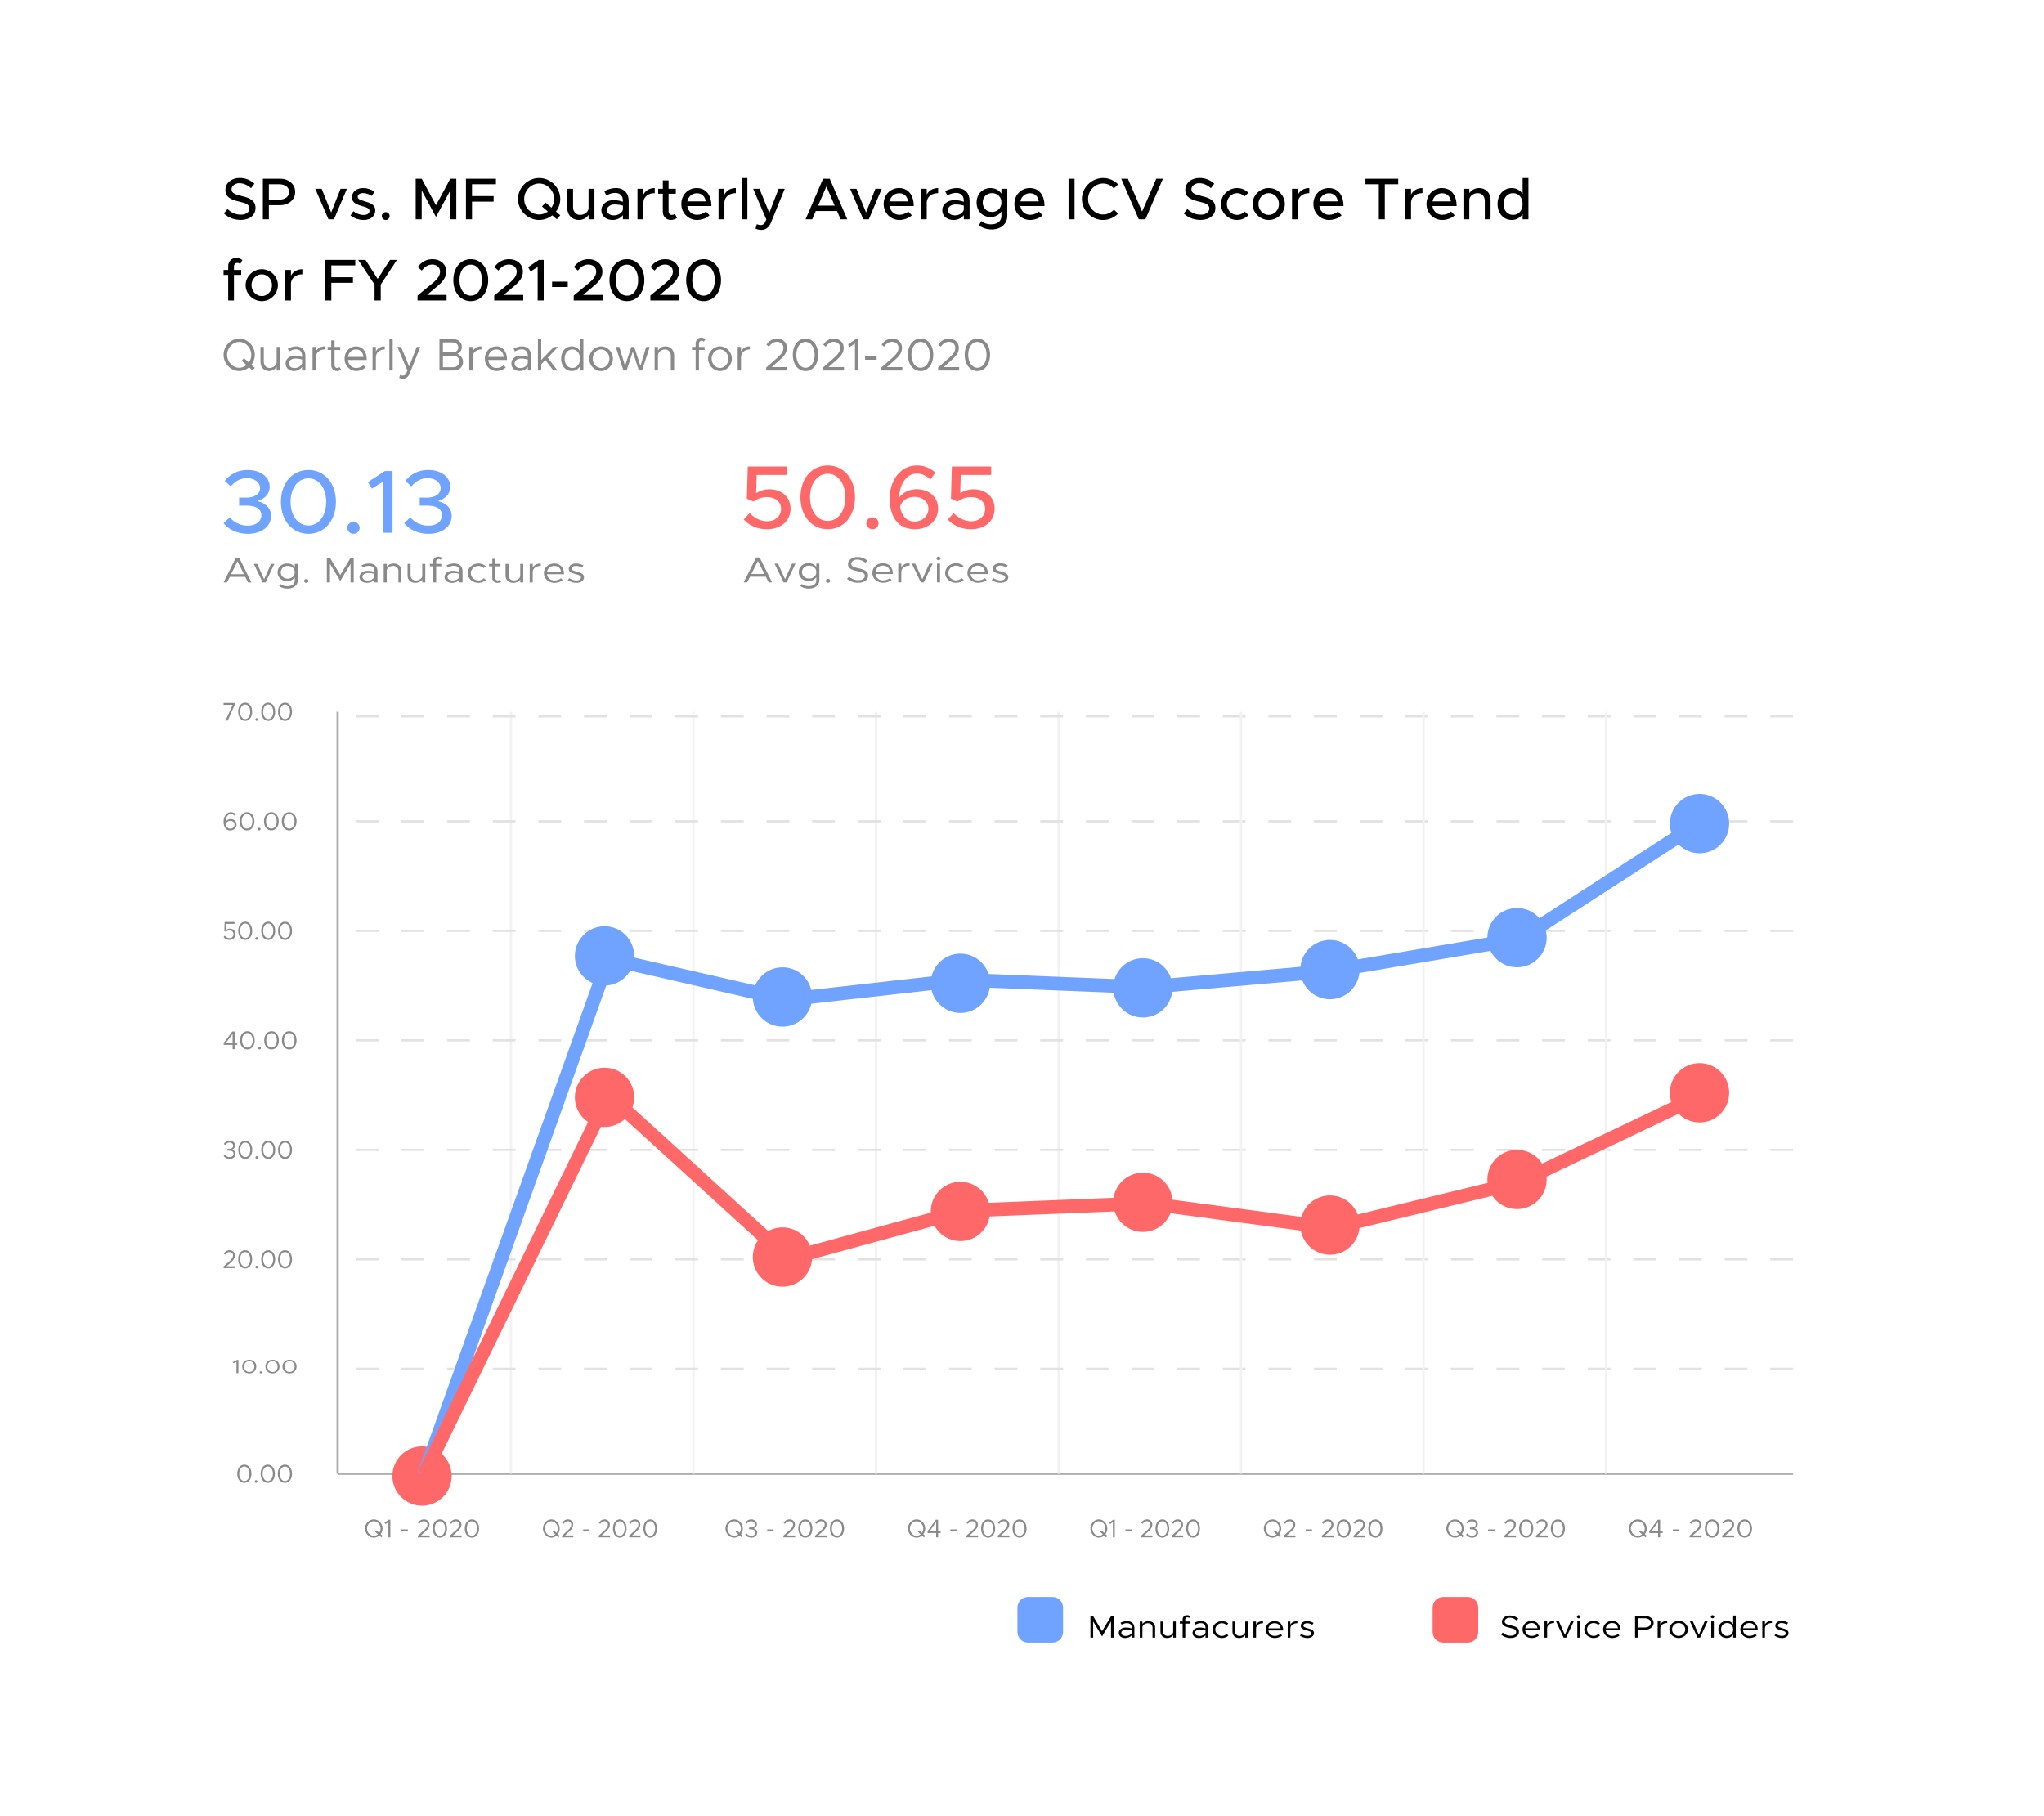 <svg width="448" height="398" viewBox="0 0 448 398" fill="none" xmlns="http://www.w3.org/2000/svg">
<g filter="url(#filter0_d)">
<rect x="15" y="15" width="418" height="368" rx="20" fill="white"/>
</g>
<path d="M52.748 48.198C54.856 48.198 56.002 47.06 56.002 45.559C56.002 43.968 54.765 43.373 52.982 42.959C51.512 42.609 50.744 42.325 50.744 41.497C50.744 40.785 51.447 40.151 52.449 40.151C53.36 40.151 54.258 40.553 55.013 41.238L55.768 40.255C54.909 39.505 53.88 39 52.501 39C50.705 39 49.403 40.126 49.403 41.613C49.403 43.218 50.614 43.761 52.436 44.188C53.932 44.524 54.674 44.848 54.674 45.688C54.674 46.4 54.037 47.047 52.8 47.047C51.59 47.047 50.653 46.555 49.859 45.805L49.065 46.775C50.015 47.681 51.252 48.198 52.748 48.198ZM57.617 48.056H58.932V44.964H61.379C63.266 44.964 64.697 43.761 64.697 42.066C64.697 40.371 63.266 39.168 61.379 39.168H57.617V48.056ZM58.932 43.748V40.384H61.196C62.485 40.384 63.357 41.018 63.357 42.066C63.357 43.114 62.485 43.748 61.196 43.748H58.932ZM71.992 48.056H73.203L76.04 41.367H74.647L72.591 46.568L70.496 41.367H69.103L71.992 48.056ZM79.699 48.211C81.17 48.211 82.25 47.409 82.25 46.141C82.25 44.809 81.066 44.447 79.959 44.123C78.827 43.774 78.411 43.619 78.411 43.101C78.411 42.597 78.931 42.312 79.595 42.312C80.181 42.312 80.857 42.532 81.508 42.933L82.081 41.989C81.352 41.51 80.467 41.212 79.595 41.212C78.163 41.212 77.135 42.014 77.148 43.243C77.148 44.33 77.916 44.77 79.465 45.197C80.298 45.43 80.988 45.624 80.988 46.245C80.988 46.762 80.467 47.112 79.712 47.112C78.918 47.112 78.15 46.814 77.435 46.297L76.823 47.215C77.63 47.862 78.71 48.211 79.699 48.211ZM84.554 48.211C85.023 48.211 85.4 47.81 85.4 47.332C85.4 46.892 85.023 46.491 84.554 46.491C84.059 46.491 83.682 46.892 83.682 47.332C83.682 47.81 84.059 48.211 84.554 48.211ZM91.11 48.056H92.425V41.73L95.561 47.539L98.698 41.73V48.056H100.012V39.168H98.698L95.561 44.977L92.425 39.168H91.11V48.056ZM108.698 40.384V39.168H102.126V48.056H103.453V44.188H108.191V42.972H103.453V40.384H108.698ZM122.797 43.606C122.797 41.109 120.689 39.013 118.177 39.013C115.665 39.013 113.531 41.109 113.531 43.606C113.531 46.102 115.665 48.211 118.177 48.211C119.244 48.211 120.246 47.823 121.04 47.189L122.042 48.056L122.797 47.176L121.847 46.361C122.446 45.585 122.797 44.628 122.797 43.606ZM118.177 47.008C116.394 47.008 114.884 45.456 114.884 43.606C114.884 41.769 116.394 40.216 118.177 40.216C119.96 40.216 121.457 41.769 121.457 43.606C121.457 44.304 121.236 44.964 120.871 45.52L119.557 44.382L118.802 45.262L120.077 46.361C119.544 46.762 118.88 47.008 118.177 47.008ZM129 41.367V45.702C128.896 46.491 128.089 47.099 127.152 47.099C126.241 47.099 125.603 46.4 125.603 45.404V41.367H124.341V45.624C124.341 47.138 125.382 48.211 126.865 48.211C127.776 48.211 128.596 47.746 129 47.086V48.056H130.288V41.367H129ZM134.982 41.212C134.24 41.212 133.394 41.406 132.431 41.885L132.899 42.829C133.485 42.532 134.136 42.273 134.799 42.273C136.14 42.273 136.53 43.166 136.53 44.007V44.214C135.88 43.994 135.164 43.852 134.5 43.852C133.016 43.852 131.806 44.744 131.806 46.077C131.806 47.383 132.86 48.211 134.292 48.211C135.112 48.211 136.036 47.836 136.53 47.138V48.056H137.793V44.007C137.793 42.351 136.791 41.212 134.982 41.212ZM134.539 47.202C133.693 47.202 133.042 46.762 133.042 46.038C133.042 45.313 133.797 44.809 134.695 44.809C135.359 44.809 135.984 44.899 136.53 45.068V45.96C136.309 46.788 135.372 47.202 134.539 47.202ZM141.01 42.648V41.367H139.721V48.056H141.01V44.252C141.127 43.088 142.116 42.325 143.508 42.325V41.212C142.35 41.212 141.439 41.769 141.01 42.648ZM147.915 46.853C147.772 46.995 147.511 47.099 147.225 47.099C146.848 47.099 146.535 46.762 146.535 46.297V42.454H148.123V41.367H146.535V39.53H145.273V41.367H144.258V42.454H145.273V46.387C145.273 47.461 146.002 48.211 147.043 48.211C147.524 48.211 148.019 48.03 148.383 47.733L147.915 46.853ZM152.781 47.073C151.623 47.073 150.803 46.271 150.634 45.158H155.931C155.931 42.765 154.746 41.212 152.69 41.212C150.829 41.212 149.332 42.687 149.332 44.692C149.332 46.749 150.92 48.211 152.794 48.211C153.744 48.211 154.916 47.81 155.514 47.176L154.707 46.348C154.304 46.762 153.484 47.073 152.781 47.073ZM152.742 42.351C153.9 42.351 154.538 43.101 154.681 44.136H150.647C150.855 43.049 151.701 42.351 152.742 42.351ZM158.778 42.648V41.367H157.489V48.056H158.778V44.252C158.895 43.088 159.884 42.325 161.276 42.325V41.212C160.118 41.212 159.207 41.769 158.778 42.648ZM162.533 48.056H163.809V39.013H162.533V48.056ZM166.869 50.385C167.833 50.372 168.548 49.867 169.03 48.664L171.997 41.367H170.657L168.613 46.646L166.453 41.367H165.073L167.963 48.095L167.624 48.806C167.403 49.194 167.117 49.324 166.7 49.324C166.44 49.324 166.141 49.259 165.88 49.117L165.594 50.1C165.945 50.281 166.414 50.385 166.869 50.385ZM184.242 48.056H185.699L181.86 39.168H180.402L176.563 48.056H178.021L178.802 46.245H183.461L184.242 48.056ZM179.309 45.068L181.131 40.85L182.953 45.068H179.309ZM189.212 48.056H190.423L193.26 41.367H191.867L189.811 46.568L187.715 41.367H186.323L189.212 48.056ZM197.124 47.073C195.966 47.073 195.146 46.271 194.977 45.158H200.274C200.274 42.765 199.09 41.212 197.033 41.212C195.172 41.212 193.676 42.687 193.676 44.692C193.676 46.749 195.263 48.211 197.137 48.211C198.088 48.211 199.259 47.81 199.858 47.176L199.051 46.348C198.647 46.762 197.827 47.073 197.124 47.073ZM197.085 42.351C198.244 42.351 198.881 43.101 199.025 44.136H194.99C195.198 43.049 196.044 42.351 197.085 42.351ZM203.121 42.648V41.367H201.832V48.056H203.121V44.252C203.238 43.088 204.227 42.325 205.62 42.325V41.212C204.461 41.212 203.55 41.769 203.121 42.648ZM209.701 41.212C208.959 41.212 208.113 41.406 207.15 41.885L207.619 42.829C208.204 42.532 208.855 42.273 209.519 42.273C210.859 42.273 211.25 43.166 211.25 44.007V44.214C210.599 43.994 209.883 43.852 209.219 43.852C207.736 43.852 206.525 44.744 206.525 46.077C206.525 47.383 207.579 48.211 209.011 48.211C209.831 48.211 210.755 47.836 211.25 47.138V48.056H212.512V44.007C212.512 42.351 211.51 41.212 209.701 41.212ZM209.258 47.202C208.412 47.202 207.762 46.762 207.762 46.038C207.762 45.313 208.516 44.809 209.415 44.809C210.078 44.809 210.703 44.899 211.25 45.068V45.96C211.028 46.788 210.091 47.202 209.258 47.202ZM219.49 41.367V42.441C218.982 41.691 218.123 41.212 217.108 41.212C215.338 41.212 214.05 42.519 214.05 44.382C214.05 46.245 215.338 47.565 217.108 47.565C218.123 47.565 218.956 47.112 219.49 46.348V47.319C219.49 48.483 218.618 49.169 217.173 49.169C216.366 49.169 215.56 48.897 215.065 48.431L214.557 49.389C215.195 49.906 216.236 50.281 217.369 50.281C219.36 50.281 220.778 49.065 220.778 47.344V41.367H219.49ZM217.434 46.452C216.236 46.452 215.39 45.598 215.39 44.382C215.39 43.179 216.236 42.325 217.434 42.325C218.631 42.325 219.49 43.179 219.49 44.382C219.49 45.598 218.631 46.452 217.434 46.452ZM225.785 47.073C224.626 47.073 223.806 46.271 223.637 45.158H228.934C228.934 42.765 227.75 41.212 225.694 41.212C223.832 41.212 222.336 42.687 222.336 44.692C222.336 46.749 223.924 48.211 225.798 48.211C226.748 48.211 227.919 47.81 228.518 47.176L227.711 46.348C227.307 46.762 226.487 47.073 225.785 47.073ZM225.746 42.351C226.904 42.351 227.542 43.101 227.685 44.136H223.65C223.858 43.049 224.704 42.351 225.746 42.351ZM234.203 48.056H235.518V39.168H234.203V48.056ZM241.777 48.211C243.052 48.211 244.224 47.668 245.07 46.814L244.145 45.934C243.547 46.581 242.701 47.008 241.777 47.008C239.994 47.008 238.484 45.456 238.484 43.606C238.484 41.769 239.994 40.216 241.777 40.216C242.701 40.216 243.547 40.643 244.145 41.29L245.07 40.41C244.224 39.543 243.052 39.013 241.777 39.013C239.265 39.013 237.131 41.109 237.131 43.606C237.131 46.102 239.265 48.211 241.777 48.211ZM253.432 39.168L250.322 46.374L247.211 39.168H245.754L249.593 48.056H251.051L254.89 39.168H253.432ZM263.129 48.198C265.237 48.198 266.382 47.06 266.382 45.559C266.382 43.968 265.146 43.373 263.363 42.959C261.892 42.609 261.125 42.325 261.125 41.497C261.125 40.785 261.827 40.151 262.829 40.151C263.74 40.151 264.638 40.553 265.393 41.238L266.148 40.255C265.289 39.505 264.261 39 262.882 39C261.086 39 259.784 40.126 259.784 41.613C259.784 43.218 260.994 43.761 262.816 44.188C264.313 44.524 265.055 44.848 265.055 45.688C265.055 46.4 264.417 47.047 263.181 47.047C261.97 47.047 261.033 46.555 260.24 45.805L259.446 46.775C260.396 47.681 261.632 48.198 263.129 48.198ZM271.134 48.211C272.136 48.211 273.008 47.797 273.659 47.138L272.787 46.348C272.371 46.814 271.772 47.099 271.147 47.099C269.911 47.099 268.896 46.012 268.896 44.705C268.896 43.412 269.911 42.325 271.134 42.325C271.759 42.325 272.345 42.596 272.748 43.049L273.62 42.247C272.982 41.613 272.11 41.212 271.147 41.212C269.221 41.212 267.594 42.803 267.594 44.705C267.594 46.607 269.221 48.211 271.134 48.211ZM278.087 48.211C280 48.211 281.614 46.607 281.614 44.705C281.614 42.803 280 41.212 278.087 41.212C276.161 41.212 274.534 42.803 274.534 44.705C274.534 46.607 276.161 48.211 278.087 48.211ZM278.087 47.099C276.85 47.099 275.822 46.012 275.822 44.705C275.822 43.412 276.85 42.325 278.087 42.325C279.297 42.325 280.325 43.412 280.325 44.705C280.325 46.012 279.297 47.099 278.087 47.099ZM284.475 42.648V41.367H283.186V48.056H284.475V44.252C284.592 43.088 285.581 42.325 286.974 42.325V41.212C285.815 41.212 284.904 41.769 284.475 42.648ZM291.315 47.073C290.157 47.073 289.337 46.271 289.168 45.158H294.465C294.465 42.765 293.28 41.212 291.224 41.212C289.363 41.212 287.866 42.687 287.866 44.692C287.866 46.749 289.454 48.211 291.328 48.211C292.278 48.211 293.449 47.81 294.048 47.176L293.241 46.348C292.838 46.762 292.018 47.073 291.315 47.073ZM291.276 42.351C292.434 42.351 293.072 43.101 293.215 44.136H289.181C289.389 43.049 290.235 42.351 291.276 42.351ZM302.207 48.056H303.521V40.384H306.462V39.168H299.278V40.384H302.207V48.056ZM309.271 42.648V41.367H307.982V48.056H309.271V44.252C309.388 43.088 310.377 42.325 311.77 42.325V41.212C310.611 41.212 309.7 41.769 309.271 42.648ZM316.111 47.073C314.953 47.073 314.133 46.271 313.964 45.158H319.261C319.261 42.765 318.076 41.212 316.02 41.212C314.159 41.212 312.662 42.687 312.662 44.692C312.662 46.749 314.25 48.211 316.124 48.211C317.074 48.211 318.245 47.81 318.844 47.176L318.037 46.348C317.634 46.762 316.814 47.073 316.111 47.073ZM316.072 42.351C317.23 42.351 317.868 43.101 318.011 44.136H313.977C314.185 43.049 315.031 42.351 316.072 42.351ZM324.177 41.212C323.266 41.212 322.446 41.678 322.042 42.338V41.367H320.754V48.056H322.042V43.722C322.147 42.933 322.953 42.325 323.89 42.325C324.801 42.325 325.439 43.023 325.439 44.02V48.056H326.702V43.8C326.702 42.286 325.66 41.212 324.177 41.212ZM333.725 39.013V42.519C333.204 41.704 332.371 41.212 331.33 41.212C329.56 41.212 328.232 42.661 328.232 44.705C328.232 46.762 329.56 48.211 331.33 48.211C332.371 48.211 333.204 47.72 333.725 46.892V48.056H335V39.013H333.725ZM331.642 47.099C330.406 47.099 329.534 46.102 329.534 44.705C329.534 43.308 330.406 42.325 331.642 42.325C332.853 42.325 333.725 43.308 333.725 44.705C333.725 46.102 332.853 47.099 331.642 47.099ZM51.278 58.419C51.278 57.953 51.59 57.617 51.967 57.617C52.254 57.617 52.514 57.72 52.657 57.862L53.126 57.009C52.761 56.711 52.267 56.53 51.785 56.53C50.744 56.53 50.015 57.28 50.015 58.354V59.156H49V60.243H50.015V65.845H51.278V60.243H52.865V59.156H51.278V58.419ZM57.386 66C59.299 66 60.913 64.396 60.913 62.494C60.913 60.592 59.299 59.001 57.386 59.001C55.459 59.001 53.833 60.592 53.833 62.494C53.833 64.396 55.459 66 57.386 66ZM57.386 64.887C56.149 64.887 55.121 63.801 55.121 62.494C55.121 61.2 56.149 60.114 57.386 60.114C58.596 60.114 59.624 61.2 59.624 62.494C59.624 63.801 58.596 64.887 57.386 64.887ZM63.774 60.437V59.156H62.486V65.845H63.774V62.041C63.891 60.877 64.88 60.114 66.273 60.114V59.001C65.115 59.001 64.204 59.557 63.774 60.437ZM77.865 58.173V56.957H71.293V65.845H72.62V61.977H77.358V60.76H72.62V58.173H77.865ZM82.097 65.845H83.451V62.365L87.004 56.957H85.481L82.774 61.123L80.106 56.957H78.518L82.097 62.365V65.845ZM91.517 65.845H97.882V64.629H93.6L95.695 62.869C97.231 61.627 97.803 60.683 97.803 59.493C97.803 57.875 96.476 56.802 94.81 56.802C93.391 56.802 92.337 57.449 91.556 58.522L92.441 59.298C93.066 58.496 93.782 57.979 94.758 57.979C95.643 57.979 96.45 58.548 96.45 59.519C96.45 60.321 95.994 61.084 94.797 62.08L91.517 64.771V65.845ZM103.188 66C105.413 66 107.001 64.098 107.001 61.394C107.001 58.703 105.413 56.802 103.188 56.802C100.936 56.802 99.361 58.703 99.361 61.394C99.361 64.098 100.936 66 103.188 66ZM103.188 64.797C101.73 64.797 100.702 63.387 100.702 61.394C100.702 59.402 101.73 58.005 103.188 58.005C104.632 58.005 105.647 59.402 105.647 61.394C105.647 63.387 104.632 64.797 103.188 64.797ZM108.32 65.845H114.684V64.629H110.402L112.497 62.869C114.033 61.627 114.606 60.683 114.606 59.493C114.606 57.875 113.278 56.802 111.612 56.802C110.194 56.802 109.14 57.449 108.359 58.522L109.244 59.298C109.868 58.496 110.584 57.979 111.56 57.979C112.445 57.979 113.252 58.548 113.252 59.519C113.252 60.321 112.797 61.084 111.599 62.08L108.32 64.771V65.845ZM117.843 65.845H119.17V56.957H118.103L115.747 58.548L116.294 59.493L117.843 58.509V65.845ZM121.005 62.895H124.441V61.731H121.005V62.895ZM125.745 65.845H132.109V64.629H127.827L129.922 62.869C131.458 61.627 132.031 60.683 132.031 59.493C132.031 57.875 130.703 56.802 129.037 56.802C127.619 56.802 126.564 57.449 125.784 58.522L126.669 59.298C127.293 58.496 128.009 57.979 128.985 57.979C129.87 57.979 130.677 58.548 130.677 59.519C130.677 60.321 130.222 61.084 129.024 62.08L125.745 64.771V65.845ZM137.414 66C139.64 66 141.228 64.098 141.228 61.394C141.228 58.703 139.64 56.802 137.414 56.802C135.163 56.802 133.588 58.703 133.588 61.394C133.588 64.098 135.163 66 137.414 66ZM137.414 64.797C135.957 64.797 134.929 63.387 134.929 61.394C134.929 59.402 135.957 58.005 137.414 58.005C138.859 58.005 139.874 59.402 139.874 61.394C139.874 63.387 138.859 64.797 137.414 64.797ZM142.546 65.845H148.91V64.629H144.629L146.724 62.869C148.26 61.627 148.832 60.683 148.832 59.493C148.832 57.875 147.505 56.802 145.839 56.802C144.42 56.802 143.366 57.449 142.585 58.522L143.47 59.298C144.095 58.496 144.811 57.979 145.787 57.979C146.672 57.979 147.479 58.548 147.479 59.519C147.479 60.321 147.023 61.084 145.826 62.08L142.546 64.771V65.845ZM154.217 66C156.442 66 158.03 64.098 158.03 61.394C158.03 58.703 156.442 56.802 154.217 56.802C151.965 56.802 150.39 58.703 150.39 61.394C150.39 64.098 151.965 66 154.217 66ZM154.217 64.797C152.759 64.797 151.731 63.387 151.731 61.394C151.731 59.402 152.759 58.005 154.217 58.005C155.661 58.005 156.676 59.402 156.676 61.394C156.676 63.387 155.661 64.797 154.217 64.797Z" fill="black"/>
<path d="M55.846 77.76C55.846 75.83 54.288 74.21 52.428 74.21C50.578 74.21 49 75.83 49 77.76C49 79.69 50.578 81.32 52.428 81.32C53.236 81.32 53.986 81.01 54.58 80.5L55.359 81.2L55.846 80.62L55.096 79.95C55.563 79.34 55.846 78.58 55.846 77.76ZM52.428 80.6C50.986 80.6 49.769 79.3 49.769 77.76C49.769 76.23 50.986 74.93 52.428 74.93C53.869 74.93 55.076 76.23 55.076 77.76C55.076 78.39 54.872 78.98 54.541 79.45L53.469 78.5L52.983 79.08L54.025 80.01C53.577 80.38 53.022 80.6 52.428 80.6ZM60.633 76.03V79.32C60.633 80.04 59.922 80.65 59.075 80.65C58.335 80.65 57.819 80.06 57.819 79.22V76.03H57.088V79.32C57.088 80.49 57.867 81.32 58.977 81.32C59.688 81.32 60.341 80.92 60.633 80.37V81.2H61.363V76.03H60.633ZM64.896 75.91C64.409 75.91 63.805 76.04 63.085 76.41L63.377 77.02C63.834 76.78 64.341 76.55 64.847 76.55C65.938 76.55 66.21 77.35 66.21 78.05V78.24C65.694 78.07 65.12 77.95 64.575 77.95C63.494 77.95 62.598 78.64 62.598 79.67C62.598 80.69 63.377 81.32 64.438 81.32C65.1 81.32 65.85 81 66.21 80.39V81.2H66.941V78.05C66.941 76.8 66.269 75.91 64.896 75.91ZM64.565 80.66C63.854 80.66 63.309 80.28 63.309 79.64C63.309 79.02 63.942 78.58 64.691 78.58C65.237 78.58 65.753 78.66 66.21 78.79V79.58C66.016 80.31 65.227 80.66 64.565 80.66ZM69.232 77.04V76.03H68.502V81.2H69.232V78.31C69.232 77.3 70.04 76.58 71.179 76.58V75.91C70.254 75.91 69.534 76.35 69.232 77.04ZM74.4 80.44C74.293 80.56 74.098 80.65 73.874 80.65C73.582 80.65 73.329 80.38 73.329 80V76.7H74.565V76.03H73.329V74.61H72.598V76.03H71.809V76.7H72.598V80C72.598 80.77 73.105 81.32 73.825 81.32C74.166 81.32 74.497 81.2 74.76 80.99L74.4 80.44ZM78.062 80.65C77.069 80.65 76.378 79.91 76.271 78.9H80.39C80.39 77.09 79.523 75.91 78.004 75.91C76.65 75.91 75.521 77.06 75.521 78.6C75.521 80.19 76.728 81.32 78.072 81.32C78.773 81.32 79.659 81.01 80.098 80.52L79.65 80.03C79.338 80.38 78.656 80.65 78.062 80.65ZM78.033 76.58C79.036 76.58 79.572 77.3 79.669 78.23H76.281C76.417 77.23 77.137 76.58 78.033 76.58ZM82.383 77.04V76.03H81.653V81.2H82.383V78.31C82.383 77.3 83.191 76.58 84.331 76.58V75.91C83.406 75.91 82.685 76.35 82.383 77.04ZM85.341 81.2H86.071V74.21H85.341V81.2ZM88.297 83C88.988 82.99 89.475 82.66 89.825 81.78L92.124 76.03H91.335L89.67 80.33L87.907 76.03H87.099L89.29 81.22L88.998 81.86C88.803 82.21 88.589 82.32 88.267 82.32C88.053 82.32 87.849 82.28 87.673 82.19L87.498 82.83C87.732 82.94 88.004 83 88.297 83ZM96.318 81.2H99.502C100.661 81.2 101.489 80.42 101.489 79.32C101.489 78.57 101.041 77.95 100.272 77.55C100.875 77.19 101.226 76.77 101.226 76.04C101.226 75.04 100.466 74.33 99.386 74.33H96.318V81.2ZM97.078 77.24V75.04H99.191C99.931 75.04 100.457 75.5 100.457 76.14C100.457 76.78 99.931 77.24 99.191 77.24H97.078ZM97.078 80.49V77.95H99.308C100.135 77.95 100.72 78.48 100.72 79.22C100.72 79.96 100.135 80.49 99.308 80.49H97.078ZM103.579 77.04V76.03H102.849V81.2H103.579V78.31C103.579 77.3 104.387 76.58 105.527 76.58V75.91C104.601 75.91 103.881 76.35 103.579 77.04ZM108.806 80.65C107.813 80.65 107.121 79.91 107.014 78.9H111.133C111.133 77.09 110.267 75.91 108.748 75.91C107.394 75.91 106.264 77.06 106.264 78.6C106.264 80.19 107.472 81.32 108.816 81.32C109.517 81.32 110.403 81.01 110.841 80.52L110.393 80.03C110.082 80.38 109.4 80.65 108.806 80.65ZM108.777 76.58C109.78 76.58 110.315 77.3 110.413 78.23H107.024C107.16 77.23 107.881 76.58 108.777 76.58ZM114.373 75.91C113.886 75.91 113.282 76.04 112.562 76.41L112.854 77.02C113.312 76.78 113.818 76.55 114.324 76.55C115.415 76.55 115.688 77.35 115.688 78.05V78.24C115.172 78.07 114.597 77.95 114.052 77.95C112.971 77.95 112.075 78.64 112.075 79.67C112.075 80.69 112.854 81.32 113.915 81.32C114.578 81.32 115.327 81 115.688 80.39V81.2H116.418V78.05C116.418 76.8 115.746 75.91 114.373 75.91ZM114.042 80.66C113.331 80.66 112.786 80.28 112.786 79.64C112.786 79.02 113.419 78.58 114.169 78.58C114.714 78.58 115.23 78.66 115.688 78.79V79.58C115.493 80.31 114.704 80.66 114.042 80.66ZM122.321 76.03H121.386L118.63 78.89V74.21H117.9V81.2H118.63V79.83L119.536 78.91L121.279 81.2H122.194L120.052 78.4L122.321 76.03ZM127.131 74.21V77C126.752 76.32 126.109 75.91 125.301 75.91C123.976 75.91 122.983 77.03 122.983 78.61C122.983 80.2 123.976 81.32 125.301 81.32C126.109 81.32 126.752 80.91 127.131 80.23V81.2H127.862V74.21H127.131ZM125.437 80.65C124.454 80.65 123.752 79.8 123.752 78.61C123.752 77.42 124.454 76.58 125.437 76.58C126.43 76.58 127.131 77.42 127.131 78.61C127.131 79.8 126.43 80.65 125.437 80.65ZM131.744 81.32C133.156 81.32 134.344 80.08 134.344 78.61C134.344 77.14 133.156 75.91 131.744 75.91C130.332 75.91 129.135 77.14 129.135 78.61C129.135 80.08 130.332 81.32 131.744 81.32ZM131.744 80.65C130.741 80.65 129.904 79.72 129.904 78.61C129.904 77.51 130.741 76.58 131.744 76.58C132.737 76.58 133.575 77.51 133.575 78.61C133.575 79.72 132.737 80.65 131.744 80.65ZM136.645 81.2H137.336L138.69 77.07L140.024 81.2H140.715L142.41 76.03H141.631L140.374 80.2L139.001 76.03H138.369L136.996 80.2L135.739 76.03H134.96L136.645 81.2ZM145.866 75.91C145.156 75.91 144.503 76.31 144.211 76.86V76.03H143.481V81.2H144.211V77.91C144.211 77.19 144.922 76.58 145.769 76.58C146.509 76.58 147.025 77.17 147.025 78.01V81.2H147.756V77.91C147.756 76.74 146.977 75.91 145.866 75.91ZM153.197 75.32C153.197 74.94 153.451 74.67 153.743 74.67C153.967 74.67 154.161 74.76 154.269 74.88L154.629 74.33C154.366 74.12 154.035 74 153.694 74C152.973 74 152.467 74.55 152.467 75.32V76.03H151.678V76.7H152.467V81.2H153.197V76.7H154.434V76.03H153.197V75.32ZM157.809 81.32C159.221 81.32 160.409 80.08 160.409 78.61C160.409 77.14 159.221 75.91 157.809 75.91C156.397 75.91 155.199 77.14 155.199 78.61C155.199 80.08 156.397 81.32 157.809 81.32ZM157.809 80.65C156.806 80.65 155.968 79.72 155.968 78.61C155.968 77.51 156.806 76.58 157.809 76.58C158.802 76.58 159.64 77.51 159.64 78.61C159.64 79.72 158.802 80.65 157.809 80.65ZM162.413 77.04V76.03H161.683V81.2H162.413V78.31C162.413 77.3 163.222 76.58 164.361 76.58V75.91C163.436 75.91 162.715 76.35 162.413 77.04ZM167.932 81.2H172.548V80.46H169.15L170.902 78.9C172.032 77.9 172.48 77.16 172.48 76.23C172.48 75 171.506 74.21 170.347 74.21C169.296 74.21 168.546 74.72 167.991 75.53L168.526 75.98C168.984 75.34 169.539 74.91 170.318 74.91C171.029 74.91 171.711 75.4 171.711 76.24C171.711 76.92 171.321 77.58 170.377 78.41L167.932 80.55V81.2ZM176.549 81.32C178.175 81.32 179.324 79.85 179.324 77.76C179.324 75.68 178.175 74.21 176.549 74.21C174.913 74.21 173.764 75.68 173.764 77.76C173.764 79.85 174.913 81.32 176.549 81.32ZM176.549 80.6C175.371 80.6 174.533 79.42 174.533 77.76C174.533 76.1 175.371 74.93 176.549 74.93C177.727 74.93 178.555 76.1 178.555 77.76C178.555 79.42 177.727 80.6 176.549 80.6ZM180.381 81.2H184.996V80.46H181.598L183.35 78.9C184.48 77.9 184.928 77.16 184.928 76.23C184.928 75 183.954 74.21 182.795 74.21C181.744 74.21 180.994 74.72 180.439 75.53L180.975 75.98C181.432 75.34 181.987 74.91 182.766 74.91C183.477 74.91 184.159 75.4 184.159 76.24C184.159 76.92 183.769 77.58 182.825 78.41L180.381 80.55V81.2ZM187.39 81.2H188.15V74.33H187.536L185.891 75.48L186.222 76.06L187.39 75.28V81.2ZM189.615 78.85H192.137V78.12H189.615V78.85ZM193.161 81.2H197.777V80.46H194.378L196.131 78.9C197.261 77.9 197.709 77.16 197.709 76.23C197.709 75 196.735 74.21 195.576 74.21C194.524 74.21 193.775 74.72 193.219 75.53L193.755 75.98C194.213 75.34 194.768 74.91 195.547 74.91C196.258 74.91 196.939 75.4 196.939 76.24C196.939 76.92 196.55 77.58 195.605 78.41L193.161 80.55V81.2ZM201.777 81.32C203.404 81.32 204.553 79.85 204.553 77.76C204.553 75.68 203.404 74.21 201.777 74.21C200.142 74.21 198.992 75.68 198.992 77.76C198.992 79.85 200.142 81.32 201.777 81.32ZM201.777 80.6C200.599 80.6 199.762 79.42 199.762 77.76C199.762 76.1 200.599 74.93 201.777 74.93C202.956 74.93 203.783 76.1 203.783 77.76C203.783 79.42 202.956 80.6 201.777 80.6ZM205.608 81.2H210.224V80.46H206.826L208.578 78.9C209.708 77.9 210.156 77.16 210.156 76.23C210.156 75 209.182 74.21 208.023 74.21C206.972 74.21 206.222 74.72 205.667 75.53L206.202 75.98C206.66 75.34 207.215 74.91 207.994 74.91C208.705 74.91 209.387 75.4 209.387 76.24C209.387 76.92 208.997 77.58 208.053 78.41L205.608 80.55V81.2ZM214.225 81.32C215.851 81.32 217 79.85 217 77.76C217 75.68 215.851 74.21 214.225 74.21C212.589 74.21 211.44 75.68 211.44 77.76C211.44 79.85 212.589 81.32 214.225 81.32ZM214.225 80.6C213.047 80.6 212.209 79.42 212.209 77.76C212.209 76.1 213.047 74.93 214.225 74.93C215.403 74.93 216.231 76.1 216.231 77.76C216.231 79.42 215.403 80.6 214.225 80.6Z" fill="#898989"/>
<path d="M239 358.917H239.598V355.371L241.554 358.644L243.51 355.371V358.917H244.108V354.224H243.51L241.554 357.498L239.598 354.224H239V358.917ZM247.019 355.302C246.636 355.302 246.16 355.395 245.593 355.644L245.823 356.063C246.183 355.898 246.582 355.741 246.981 355.741C247.84 355.741 248.055 356.288 248.055 356.766V356.898C247.648 356.78 247.196 356.698 246.766 356.698C245.915 356.698 245.209 357.171 245.209 357.873C245.209 358.571 245.823 359 246.659 359C247.18 359 247.771 358.78 248.055 358.366V358.917H248.63V356.766C248.63 355.912 248.101 355.302 247.019 355.302ZM246.759 358.546C246.199 358.546 245.769 358.288 245.769 357.854C245.769 357.429 246.268 357.127 246.858 357.127C247.288 357.127 247.694 357.18 248.055 357.273V357.81C247.901 358.307 247.28 358.546 246.759 358.546ZM251.693 355.302C251.133 355.302 250.619 355.576 250.389 355.951V355.385H249.814V358.917H250.389V356.668C250.389 356.181 250.949 355.761 251.616 355.761C252.199 355.761 252.606 356.166 252.606 356.737V358.917H253.181V356.668C253.181 355.873 252.567 355.302 251.693 355.302ZM257.137 355.385V357.634C257.137 358.127 256.577 358.541 255.91 358.541C255.327 358.541 254.92 358.137 254.92 357.566V355.385H254.345V357.634C254.345 358.434 254.959 359 255.833 359C256.393 359 256.907 358.727 257.137 358.351V358.917H257.712V355.385H257.137ZM259.782 354.902C259.782 354.644 259.981 354.459 260.211 354.459C260.388 354.459 260.541 354.517 260.626 354.6L260.909 354.224C260.702 354.083 260.441 354 260.173 354C259.605 354 259.207 354.376 259.207 354.902V355.385H258.585V355.844H259.207V358.917H259.782V355.844H260.756V355.385H259.782V354.902ZM263.184 355.302C262.801 355.302 262.325 355.395 261.757 355.644L261.988 356.063C262.348 355.898 262.747 355.741 263.146 355.741C264.005 355.741 264.22 356.288 264.22 356.766V356.898C263.813 356.78 263.361 356.698 262.931 356.698C262.08 356.698 261.374 357.171 261.374 357.873C261.374 358.571 261.988 359 262.824 359C263.345 359 263.936 358.78 264.22 358.366V358.917H264.795V356.766C264.795 355.912 264.266 355.302 263.184 355.302ZM262.923 358.546C262.363 358.546 261.934 358.288 261.934 357.854C261.934 357.429 262.432 357.127 263.023 357.127C263.453 357.127 263.859 357.18 264.22 357.273V357.81C264.066 358.307 263.445 358.546 262.923 358.546ZM267.812 359C268.364 359 268.87 358.795 269.246 358.459L268.847 358.112C268.579 358.376 268.21 358.541 267.812 358.541C267.022 358.541 266.362 357.907 266.362 357.146C266.362 356.395 267.022 355.761 267.812 355.761C268.203 355.761 268.563 355.917 268.824 356.171L269.223 355.824C268.847 355.502 268.349 355.302 267.812 355.302C266.699 355.302 265.756 356.146 265.756 357.146C265.756 358.151 266.699 359 267.812 359ZM272.92 355.385V357.634C272.92 358.127 272.36 358.541 271.692 358.541C271.109 358.541 270.703 358.137 270.703 357.566V355.385H270.127V357.634C270.127 358.434 270.741 359 271.616 359C272.175 359 272.689 358.727 272.92 358.351V358.917H273.495V355.385H272.92ZM275.296 356.078V355.385H274.721V358.917H275.296V356.941C275.296 356.254 275.933 355.761 276.83 355.761V355.302C276.102 355.302 275.534 355.605 275.296 356.078ZM279.413 358.541C278.631 358.541 278.086 358.034 278.002 357.346H281.246C281.246 356.112 280.564 355.302 279.367 355.302C278.301 355.302 277.411 356.088 277.411 357.141C277.411 358.229 278.362 359 279.421 359C279.973 359 280.671 358.785 281.016 358.454L280.663 358.117C280.418 358.356 279.881 358.541 279.413 358.541ZM279.39 355.761C280.18 355.761 280.602 356.254 280.679 356.888H278.009C278.117 356.205 278.684 355.761 279.39 355.761ZM282.816 356.078V355.385H282.241V358.917H282.816V356.941C282.816 356.254 283.453 355.761 284.351 355.761V355.302C283.622 355.302 283.054 355.605 282.816 356.078ZM286.55 359C287.371 359 288 358.58 288 357.932C288 357.263 287.34 357.073 286.704 356.898C285.967 356.683 285.676 356.59 285.676 356.283C285.676 355.941 286.044 355.761 286.489 355.761C286.842 355.761 287.233 355.873 287.632 356.098L287.908 355.702C287.486 355.454 286.98 355.302 286.489 355.302C285.699 355.302 285.101 355.702 285.101 356.341C285.101 356.849 285.469 357.102 286.428 357.346C286.965 357.483 287.425 357.605 287.425 357.99C287.425 358.322 287.072 358.541 286.55 358.541C286.113 358.541 285.661 358.39 285.208 358.098L284.909 358.473C285.384 358.815 285.998 359 286.55 359Z" fill="black"/>
<path d="M331.072 358.99C332.295 358.99 332.922 358.377 332.922 357.62C332.922 356.784 332.203 356.458 331.202 356.245C330.307 356.047 329.787 355.874 329.787 355.385C329.787 354.95 330.261 354.559 330.911 354.559C331.462 354.559 331.981 354.791 332.417 355.172L332.784 354.747C332.303 354.346 331.722 354.069 330.942 354.069C329.933 354.069 329.183 354.663 329.183 355.424C329.183 356.25 329.849 356.547 330.904 356.77C331.821 356.962 332.318 357.165 332.318 357.67C332.318 358.1 331.905 358.5 331.095 358.5C330.361 358.5 329.818 358.219 329.375 357.813L329 358.238C329.527 358.708 330.208 358.99 331.072 358.99ZM335.699 358.535C334.919 358.535 334.377 358.021 334.292 357.323H337.526C337.526 356.072 336.846 355.251 335.653 355.251C334.591 355.251 333.704 356.047 333.704 357.116C333.704 358.219 334.652 359 335.707 359C336.257 359 336.953 358.782 337.297 358.446L336.945 358.105C336.701 358.347 336.165 358.535 335.699 358.535ZM335.676 355.716C336.464 355.716 336.884 356.216 336.96 356.859H334.3C334.407 356.166 334.973 355.716 335.676 355.716ZM339.091 356.038V355.335H338.518V358.916H339.091V356.913C339.091 356.216 339.726 355.716 340.62 355.716V355.251C339.894 355.251 339.328 355.558 339.091 356.038ZM342.721 358.916H343.271L344.93 355.335H344.288L342.996 358.308L341.681 355.335H341.039L342.721 358.916ZM346.004 354.687C346.21 354.687 346.378 354.524 346.378 354.341C346.378 354.158 346.21 354 346.004 354C345.79 354 345.622 354.158 345.622 354.341C345.622 354.524 345.79 354.687 346.004 354.687ZM345.713 358.916H346.287V355.335H345.713V358.916ZM349.273 359C349.823 359 350.328 358.792 350.703 358.451L350.305 358.1C350.037 358.367 349.671 358.535 349.273 358.535C348.486 358.535 347.828 357.892 347.828 357.121C347.828 356.359 348.486 355.716 349.273 355.716C349.663 355.716 350.022 355.874 350.282 356.132L350.68 355.78C350.305 355.454 349.808 355.251 349.273 355.251C348.165 355.251 347.224 356.107 347.224 357.121C347.224 358.139 348.165 359 349.273 359ZM353.363 358.535C352.583 358.535 352.04 358.021 351.956 357.323H355.19C355.19 356.072 354.51 355.251 353.317 355.251C352.255 355.251 351.368 356.047 351.368 357.116C351.368 358.219 352.316 359 353.371 359C353.921 359 354.617 358.782 354.961 358.446L354.609 358.105C354.364 358.347 353.829 358.535 353.363 358.535ZM353.34 355.716C354.128 355.716 354.548 356.216 354.624 356.859H351.964C352.071 356.166 352.637 355.716 353.34 355.716ZM358.368 358.916H358.964V357.205H360.501C361.587 357.205 362.435 356.577 362.435 355.682C362.435 354.791 361.587 354.158 360.501 354.158H358.368V358.916ZM358.964 356.695V354.673H360.394C361.25 354.673 361.831 355.044 361.831 355.682C361.831 356.32 361.25 356.695 360.394 356.695H358.964ZM363.892 356.038V355.335H363.319V358.916H363.892V356.913C363.892 356.216 364.527 355.716 365.421 355.716V355.251C364.695 355.251 364.129 355.558 363.892 356.038ZM367.922 359C369.031 359 369.963 358.139 369.963 357.121C369.963 356.107 369.031 355.251 367.922 355.251C366.814 355.251 365.873 356.107 365.873 357.121C365.873 358.139 366.814 359 367.922 359ZM367.922 358.535C367.135 358.535 366.477 357.892 366.477 357.121C366.477 356.359 367.135 355.716 367.922 355.716C368.702 355.716 369.359 356.359 369.359 357.121C369.359 357.892 368.702 358.535 367.922 358.535ZM372.068 358.916H372.619L374.278 355.335H373.635L372.343 358.308L371.029 355.335H370.386L372.068 358.916ZM375.351 354.687C375.558 354.687 375.726 354.524 375.726 354.341C375.726 354.158 375.558 354 375.351 354C375.137 354 374.969 354.158 374.969 354.341C374.969 354.524 375.137 354.687 375.351 354.687ZM375.061 358.916H375.634V355.335H375.061V358.916ZM379.874 354.074V356.008C379.576 355.538 379.071 355.251 378.437 355.251C377.397 355.251 376.618 356.028 376.618 357.121C376.618 358.224 377.397 359 378.437 359C379.071 359 379.576 358.713 379.874 358.243V358.916H380.448V354.074H379.874ZM378.544 358.535C377.772 358.535 377.221 357.947 377.221 357.121C377.221 356.3 377.772 355.716 378.544 355.716C379.324 355.716 379.874 356.3 379.874 357.121C379.874 357.947 379.324 358.535 378.544 358.535ZM383.442 358.535C382.662 358.535 382.12 358.021 382.036 357.323H385.269C385.269 356.072 384.589 355.251 383.396 355.251C382.334 355.251 381.447 356.047 381.447 357.116C381.447 358.219 382.395 359 383.45 359C384 359 384.696 358.782 385.04 358.446L384.688 358.105C384.444 358.347 383.908 358.535 383.442 358.535ZM383.419 355.716C384.207 355.716 384.627 356.216 384.704 356.859H382.043C382.15 356.166 382.716 355.716 383.419 355.716ZM386.834 356.038V355.335H386.261V358.916H386.834V356.913C386.834 356.216 387.469 355.716 388.363 355.716V355.251C387.637 355.251 387.071 355.558 386.834 356.038ZM390.555 359C391.373 359 392 358.575 392 357.917C392 357.239 391.343 357.046 390.708 356.868C389.974 356.651 389.684 356.557 389.684 356.245C389.684 355.899 390.051 355.716 390.494 355.716C390.846 355.716 391.236 355.83 391.633 356.057L391.908 355.657C391.488 355.405 390.983 355.251 390.494 355.251C389.707 355.251 389.11 355.657 389.11 356.305C389.11 356.819 389.477 357.076 390.433 357.323C390.968 357.462 391.427 357.586 391.427 357.976C391.427 358.313 391.075 358.535 390.555 358.535C390.119 358.535 389.668 358.382 389.217 358.085L388.919 358.466C389.393 358.812 390.005 359 390.555 359Z" fill="black"/>
<path d="M168.094 116C171.13 116 173.269 114.208 173.269 111.471C173.269 108.774 171.15 107.238 168.644 107.238C167.401 107.238 166.464 107.631 165.73 108.104L165.853 104.087H172.515V102.236H163.897L163.693 109.305L165.139 109.935C165.975 109.325 166.973 108.951 168.135 108.951C169.948 108.951 171.191 109.994 171.191 111.55C171.191 113.066 169.968 114.248 168.155 114.248C166.668 114.248 165.364 113.539 164.284 112.456L163 113.873C164.202 115.134 165.873 116 168.094 116ZM181.429 116C184.913 116 187.399 113.105 187.399 108.99C187.399 104.895 184.913 102 181.429 102C177.904 102 175.438 104.895 175.438 108.99C175.438 113.105 177.904 116 181.429 116ZM181.429 114.169C179.147 114.169 177.537 112.023 177.537 108.99C177.537 105.958 179.147 103.831 181.429 103.831C183.69 103.831 185.28 105.958 185.28 108.99C185.28 112.023 183.69 114.169 181.429 114.169ZM191.236 116C191.97 116 192.56 115.39 192.56 114.661C192.56 113.992 191.97 113.381 191.236 113.381C190.462 113.381 189.871 113.992 189.871 114.661C189.871 115.39 190.462 116 191.236 116ZM200.907 107.218C199.358 107.218 197.952 107.887 197.097 109.01C197.158 106.017 198.767 103.792 200.907 103.792C202.19 103.792 203.067 104.323 203.943 105.091L205.002 103.556C203.922 102.63 202.639 102 200.927 102C197.504 102 194.998 105.111 194.998 109.207C194.998 113.066 196.648 116 200.54 116C203.494 116 205.613 114.051 205.613 111.451C205.613 108.774 203.474 107.218 200.907 107.218ZM200.458 114.307C198.625 114.307 197.626 113.007 197.26 111.077C197.626 109.758 198.869 108.892 200.418 108.892C202.129 108.892 203.494 109.896 203.494 111.55C203.494 112.909 202.353 114.307 200.458 114.307ZM212.825 116C215.861 116 218 114.208 218 111.471C218 108.774 215.881 107.238 213.375 107.238C212.132 107.238 211.195 107.631 210.461 108.104L210.583 104.087H217.246V102.236H208.627L208.424 109.305L209.87 109.935C210.706 109.325 211.704 108.951 212.865 108.951C214.679 108.951 215.922 109.994 215.922 111.55C215.922 113.066 214.699 114.248 212.886 114.248C211.398 114.248 210.094 113.539 209.014 112.456L207.731 113.873C208.933 115.134 210.604 116 212.825 116Z" fill="#FF6868"/>
<path d="M168.465 127.635H169.231L166.499 122.183H165.732L163 127.635H163.767L164.389 126.397H167.843L168.465 127.635ZM164.677 125.81L166.12 122.944L167.554 125.81H164.677ZM171.746 127.635H172.395L174.352 123.532H173.595L172.071 126.937L170.52 123.532H169.762L171.746 127.635ZM178.911 123.532V124.238C178.55 123.738 177.955 123.437 177.215 123.437C175.962 123.437 175.069 124.238 175.069 125.381C175.069 126.524 175.962 127.333 177.215 127.333C177.955 127.333 178.55 127.032 178.911 126.532V127.198C178.911 128 178.28 128.468 177.206 128.468C176.629 128.468 176.07 128.286 175.709 127.984L175.412 128.452C175.836 128.77 176.539 129 177.297 129C178.64 129 179.587 128.254 179.587 127.198V123.532H178.911ZM177.342 126.802C176.431 126.802 175.782 126.214 175.782 125.381C175.782 124.556 176.431 123.968 177.342 123.968C178.262 123.968 178.911 124.556 178.911 125.381C178.911 126.214 178.262 126.802 177.342 126.802ZM181.487 127.73C181.749 127.73 181.965 127.532 181.965 127.294C181.965 127.071 181.749 126.873 181.487 126.873C181.208 126.873 180.991 127.071 180.991 127.294C180.991 127.532 181.208 127.73 181.487 127.73ZM188.088 127.722C189.531 127.722 190.271 127.016 190.271 126.151C190.271 125.19 189.423 124.817 188.242 124.571C187.187 124.349 186.573 124.151 186.573 123.587C186.573 123.087 187.133 122.643 187.899 122.643C188.548 122.643 189.162 122.905 189.676 123.341L190.108 122.857C189.54 122.397 188.855 122.079 187.935 122.079C186.745 122.079 185.861 122.762 185.861 123.635C185.861 124.579 186.646 124.921 187.89 125.175C188.972 125.397 189.558 125.627 189.558 126.206C189.558 126.698 189.071 127.159 188.116 127.159C187.25 127.159 186.61 126.833 186.087 126.373L185.645 126.857C186.267 127.397 187.069 127.722 188.088 127.722ZM193.547 127.198C192.627 127.198 191.987 126.611 191.888 125.81H195.702C195.702 124.373 194.9 123.437 193.493 123.437C192.239 123.437 191.193 124.349 191.193 125.571C191.193 126.833 192.311 127.73 193.556 127.73C194.205 127.73 195.026 127.484 195.432 127.095L195.017 126.706C194.728 126.984 194.097 127.198 193.547 127.198ZM193.52 123.968C194.449 123.968 194.945 124.54 195.035 125.278H191.897C192.023 124.484 192.69 123.968 193.52 123.968ZM197.548 124.333V123.532H196.872V127.635H197.548V125.341C197.548 124.54 198.297 123.968 199.352 123.968V123.437C198.495 123.437 197.828 123.786 197.548 124.333ZM201.829 127.635H202.478L204.435 123.532H203.678L202.154 126.937L200.603 123.532H199.845L201.829 127.635ZM205.702 122.786C205.946 122.786 206.144 122.603 206.144 122.389C206.144 122.183 205.946 122 205.702 122C205.45 122 205.251 122.183 205.251 122.389C205.251 122.603 205.45 122.786 205.702 122.786ZM205.36 127.635H206.036V123.532H205.36V127.635ZM209.559 127.73C210.208 127.73 210.803 127.492 211.245 127.103L210.776 126.698C210.461 127.008 210.028 127.198 209.559 127.198C208.63 127.198 207.854 126.46 207.854 125.579C207.854 124.706 208.63 123.968 209.559 123.968C210.019 123.968 210.443 124.151 210.749 124.444L211.218 124.04C210.776 123.667 210.19 123.437 209.559 123.437C208.251 123.437 207.142 124.413 207.142 125.579C207.142 126.746 208.251 127.73 209.559 127.73ZM214.383 127.198C213.464 127.198 212.823 126.611 212.724 125.81H216.539C216.539 124.373 215.736 123.437 214.329 123.437C213.076 123.437 212.03 124.349 212.03 125.571C212.03 126.833 213.148 127.73 214.392 127.73C215.042 127.73 215.862 127.484 216.268 127.095L215.853 126.706C215.565 126.984 214.934 127.198 214.383 127.198ZM214.356 123.968C215.285 123.968 215.781 124.54 215.871 125.278H212.733C212.859 124.484 213.527 123.968 214.356 123.968ZM219.296 127.73C220.261 127.73 221 127.246 221 126.492C221 125.714 220.224 125.492 219.476 125.286C218.61 125.04 218.268 124.929 218.268 124.571C218.268 124.175 218.7 123.968 219.223 123.968C219.638 123.968 220.098 124.095 220.567 124.357L220.892 123.897C220.396 123.611 219.801 123.437 219.223 123.437C218.295 123.437 217.591 123.897 217.591 124.643C217.591 125.23 218.024 125.524 219.151 125.81C219.783 125.968 220.324 126.111 220.324 126.556C220.324 126.944 219.909 127.198 219.296 127.198C218.782 127.198 218.25 127.024 217.717 126.683L217.366 127.119C217.925 127.516 218.646 127.73 219.296 127.73Z" fill="#898989"/>
<path d="M54.321 117C57.382 117 59.416 115.346 59.416 113.062C59.416 111.172 57.875 110.148 56.396 109.833C57.875 109.399 59.108 108.356 59.108 106.682C59.108 104.516 57.115 103 54.259 103C51.958 103 50.356 104.024 49.267 105.383L50.561 106.603C51.547 105.501 52.636 104.792 54.116 104.792C55.759 104.792 56.992 105.698 56.992 106.958C56.992 108.316 55.739 109.065 53.951 109.065L52.41 109.045V110.817H53.951C56.067 110.797 57.279 111.526 57.279 112.924C57.279 114.283 56.108 115.208 54.28 115.208C52.657 115.208 51.28 114.48 50.335 113.377L49 114.696C50.089 115.996 51.917 117 54.321 117ZM67.609 117C71.122 117 73.629 114.105 73.629 109.99C73.629 105.895 71.122 103 67.609 103C64.055 103 61.569 105.895 61.569 109.99C61.569 114.105 64.055 117 67.609 117ZM67.609 115.169C65.308 115.169 63.685 113.023 63.685 109.99C63.685 106.958 65.308 104.831 67.609 104.831C69.889 104.831 71.492 106.958 71.492 109.99C71.492 113.023 69.889 115.169 67.609 115.169ZM77.497 117C78.236 117 78.832 116.39 78.832 115.661C78.832 114.992 78.236 114.381 77.497 114.381C76.716 114.381 76.12 114.992 76.12 115.661C76.12 116.39 76.716 117 77.497 117ZM83.941 116.764H86.037V103.236H84.352L80.633 105.658L81.496 107.096L83.941 105.599V116.764ZM93.905 117C96.966 117 99 115.346 99 113.062C99 111.172 97.459 110.148 95.98 109.833C97.459 109.399 98.692 108.356 98.692 106.682C98.692 104.516 96.699 103 93.843 103C91.542 103 89.94 104.024 88.851 105.383L90.145 106.603C91.132 105.501 92.22 104.792 93.7 104.792C95.343 104.792 96.576 105.698 96.576 106.958C96.576 108.316 95.323 109.065 93.535 109.065L91.994 109.045V110.817H93.535C95.651 110.797 96.863 111.526 96.863 112.924C96.863 114.283 95.692 115.208 93.864 115.208C92.241 115.208 90.864 114.48 89.919 113.377L88.584 114.696C89.673 115.996 91.501 117 93.905 117Z" fill="#70A2FF"/>
<path d="M54.36 127.65H55.112L52.432 122.259H51.68L49 127.65H49.752L50.362 126.426H53.75L54.36 127.65ZM50.645 125.845L52.06 123.012L53.467 125.845H50.645ZM57.578 127.65H58.215L60.135 123.593H59.392L57.897 126.96L56.375 123.593H55.633L57.578 127.65ZM64.606 123.593V124.291C64.252 123.797 63.668 123.499 62.943 123.499C61.713 123.499 60.838 124.291 60.838 125.422C60.838 126.552 61.713 127.352 62.943 127.352C63.668 127.352 64.252 127.054 64.606 126.559V127.219C64.606 128.011 63.986 128.474 62.934 128.474C62.368 128.474 61.819 128.294 61.466 127.996L61.174 128.459C61.59 128.772 62.279 129 63.022 129C64.34 129 65.269 128.262 65.269 127.219V123.593H64.606ZM63.067 126.826C62.173 126.826 61.536 126.246 61.536 125.422C61.536 124.605 62.173 124.025 63.067 124.025C63.969 124.025 64.606 124.605 64.606 125.422C64.606 126.246 63.969 126.826 63.067 126.826ZM67.133 127.744C67.389 127.744 67.602 127.548 67.602 127.313C67.602 127.093 67.389 126.897 67.133 126.897C66.859 126.897 66.646 127.093 66.646 127.313C66.646 127.548 66.859 127.744 67.133 127.744ZM71.635 127.65H72.325V123.577L74.58 127.336L76.836 123.577V127.65H77.526V122.259H76.836L74.58 126.018L72.325 122.259H71.635V127.65ZM80.882 123.499C80.44 123.499 79.892 123.601 79.237 123.891L79.502 124.37C79.918 124.182 80.378 124.001 80.838 124.001C81.829 124.001 82.076 124.629 82.076 125.178V125.327C81.608 125.194 81.086 125.1 80.59 125.1C79.609 125.1 78.795 125.641 78.795 126.45C78.795 127.25 79.502 127.744 80.467 127.744C81.068 127.744 81.749 127.493 82.076 127.015V127.65H82.74V125.178C82.74 124.197 82.129 123.499 80.882 123.499ZM80.582 127.226C79.936 127.226 79.441 126.928 79.441 126.426C79.441 125.939 80.016 125.594 80.697 125.594C81.192 125.594 81.661 125.657 82.076 125.759V126.379C81.9 126.952 81.183 127.226 80.582 127.226ZM86.271 123.499C85.626 123.499 85.033 123.813 84.768 124.244V123.593H84.104V127.65H84.768V125.068C84.768 124.503 85.413 124.025 86.183 124.025C86.855 124.025 87.324 124.488 87.324 125.147V127.65H87.987V125.068C87.987 124.15 87.28 123.499 86.271 123.499ZM92.549 123.593V126.175C92.549 126.74 91.904 127.219 91.134 127.219C90.462 127.219 89.993 126.756 89.993 126.096V123.593H89.33V126.175C89.33 127.093 90.037 127.744 91.046 127.744C91.691 127.744 92.284 127.43 92.549 126.999V127.65H93.213V123.593H92.549ZM95.599 123.036C95.599 122.738 95.829 122.526 96.094 122.526C96.298 122.526 96.475 122.596 96.572 122.691L96.899 122.259C96.66 122.094 96.36 122 96.05 122C95.396 122 94.936 122.432 94.936 123.036V123.593H94.219V124.119H94.936V127.65H95.599V124.119H96.722V123.593H95.599V123.036ZM99.522 123.499C99.08 123.499 98.532 123.601 97.877 123.891L98.143 124.37C98.558 124.182 99.018 124.001 99.478 124.001C100.469 124.001 100.716 124.629 100.716 125.178V125.327C100.248 125.194 99.726 125.1 99.231 125.1C98.249 125.1 97.435 125.641 97.435 126.45C97.435 127.25 98.143 127.744 99.107 127.744C99.708 127.744 100.389 127.493 100.716 127.015V127.65H101.38V125.178C101.38 124.197 100.77 123.499 99.522 123.499ZM99.222 127.226C98.576 127.226 98.081 126.928 98.081 126.426C98.081 125.939 98.656 125.594 99.337 125.594C99.832 125.594 100.301 125.657 100.716 125.759V126.379C100.54 126.952 99.823 127.226 99.222 127.226ZM104.858 127.744C105.495 127.744 106.079 127.509 106.512 127.124L106.053 126.724C105.743 127.03 105.318 127.219 104.858 127.219C103.947 127.219 103.187 126.489 103.187 125.618C103.187 124.754 103.947 124.025 104.858 124.025C105.31 124.025 105.725 124.205 106.026 124.496L106.486 124.095C106.053 123.726 105.478 123.499 104.858 123.499C103.576 123.499 102.488 124.464 102.488 125.618C102.488 126.771 103.576 127.744 104.858 127.744ZM109.537 127.054C109.439 127.148 109.263 127.219 109.059 127.219C108.794 127.219 108.564 127.007 108.564 126.709V124.119H109.687V123.593H108.564V122.479H107.9V123.593H107.184V124.119H107.9V126.709C107.9 127.313 108.36 127.744 109.015 127.744C109.325 127.744 109.625 127.65 109.864 127.485L109.537 127.054ZM114.022 123.593V126.175C114.022 126.74 113.377 127.219 112.607 127.219C111.935 127.219 111.466 126.756 111.466 126.096V123.593H110.803V126.175C110.803 127.093 111.51 127.744 112.519 127.744C113.164 127.744 113.757 127.43 114.022 126.999V127.65H114.686V123.593H114.022ZM116.762 124.386V123.593H116.099V127.65H116.762V125.382C116.762 124.59 117.497 124.025 118.531 124.025V123.499C117.691 123.499 117.037 123.844 116.762 124.386ZM121.51 127.219C120.608 127.219 119.98 126.638 119.883 125.845H123.624C123.624 124.425 122.837 123.499 121.457 123.499C120.228 123.499 119.202 124.401 119.202 125.61C119.202 126.858 120.299 127.744 121.519 127.744C122.156 127.744 122.961 127.501 123.359 127.117L122.952 126.732C122.669 127.007 122.05 127.219 121.51 127.219ZM121.484 124.025C122.395 124.025 122.881 124.59 122.97 125.319H119.892C120.016 124.535 120.67 124.025 121.484 124.025ZM126.328 127.744C127.275 127.744 128 127.266 128 126.52C128 125.751 127.239 125.531 126.505 125.327C125.656 125.084 125.32 124.974 125.32 124.621C125.32 124.229 125.745 124.025 126.258 124.025C126.664 124.025 127.116 124.15 127.575 124.409L127.894 123.954C127.407 123.672 126.824 123.499 126.258 123.499C125.347 123.499 124.657 123.954 124.657 124.692C124.657 125.272 125.081 125.563 126.187 125.845C126.806 126.002 127.337 126.143 127.337 126.583C127.337 126.967 126.93 127.219 126.328 127.219C125.824 127.219 125.302 127.046 124.78 126.709L124.435 127.14C124.984 127.533 125.691 127.744 126.328 127.744Z" fill="#898989"/>
<path d="M53.558 325C54.468 325 55.111 324.173 55.111 322.997C55.111 321.827 54.468 321 53.558 321C52.643 321 52 321.827 52 322.997C52 324.173 52.643 325 53.558 325ZM53.558 324.595C52.899 324.595 52.43 323.931 52.43 322.997C52.43 322.063 52.899 321.405 53.558 321.405C54.217 321.405 54.68 322.063 54.68 322.997C54.68 323.931 54.217 324.595 53.558 324.595ZM56.132 325C56.29 325 56.421 324.859 56.421 324.691C56.421 324.533 56.29 324.392 56.132 324.392C55.963 324.392 55.832 324.533 55.832 324.691C55.832 324.859 55.963 325 56.132 325ZM58.692 325C59.602 325 60.244 324.173 60.244 322.997C60.244 321.827 59.602 321 58.692 321C57.777 321 57.134 321.827 57.134 322.997C57.134 324.173 57.777 325 58.692 325ZM58.692 324.595C58.033 324.595 57.564 323.931 57.564 322.997C57.564 322.063 58.033 321.405 58.692 321.405C59.351 321.405 59.814 322.063 59.814 322.997C59.814 323.931 59.351 324.595 58.692 324.595ZM62.447 325C63.357 325 64 324.173 64 322.997C64 321.827 63.357 321 62.447 321C61.532 321 60.889 321.827 60.889 322.997C60.889 324.173 61.532 325 62.447 325ZM62.447 324.595C61.788 324.595 61.32 323.931 61.32 322.997C61.32 322.063 61.788 321.405 62.447 321.405C63.107 321.405 63.57 322.063 63.57 322.997C63.57 323.931 63.107 324.595 62.447 324.595Z" fill="#898989"/>
<path d="M83.858 334.997C83.858 333.911 82.98 333 81.932 333C80.889 333 80 333.911 80 334.997C80 336.083 80.889 337 81.932 337C82.387 337 82.81 336.826 83.144 336.539L83.584 336.932L83.858 336.606L83.435 336.229C83.699 335.886 83.858 335.459 83.858 334.997ZM81.932 336.595C81.12 336.595 80.433 335.864 80.433 334.997C80.433 334.136 81.12 333.405 81.932 333.405C82.744 333.405 83.424 334.136 83.424 334.997C83.424 335.352 83.309 335.684 83.123 335.948L82.519 335.413L82.245 335.74L82.832 336.263C82.579 336.471 82.266 336.595 81.932 336.595ZM85.129 336.932H85.557V333.068H85.211L84.284 333.714L84.47 334.041L85.129 333.602V336.932ZM87.975 335.61H89.396V335.2H87.975V335.61ZM91.565 336.932H94.166V336.516H92.251L93.239 335.639C93.876 335.076 94.128 334.66 94.128 334.136C94.128 333.444 93.579 333 92.926 333C92.333 333 91.911 333.287 91.598 333.743L91.9 333.996C92.158 333.636 92.471 333.394 92.91 333.394C93.31 333.394 93.694 333.669 93.694 334.142C93.694 334.525 93.475 334.896 92.943 335.363L91.565 336.567V336.932ZM96.421 337C97.337 337 97.985 336.173 97.985 334.997C97.985 333.827 97.337 333 96.421 333C95.499 333 94.851 333.827 94.851 334.997C94.851 336.173 95.499 337 96.421 337ZM96.421 336.595C95.757 336.595 95.285 335.931 95.285 334.997C95.285 334.063 95.757 333.405 96.421 333.405C97.085 333.405 97.551 334.063 97.551 334.997C97.551 335.931 97.085 336.595 96.421 336.595ZM98.58 336.932H101.182V336.516H99.266L100.254 335.639C100.891 335.076 101.143 334.66 101.143 334.136C101.143 333.444 100.594 333 99.941 333C99.349 333 98.926 333.287 98.613 333.743L98.915 333.996C99.173 333.636 99.486 333.394 99.925 333.394C100.325 333.394 100.71 333.669 100.71 334.142C100.71 334.525 100.49 334.896 99.958 335.363L98.58 336.567V336.932ZM103.436 337C104.352 337 105 336.173 105 334.997C105 333.827 104.352 333 103.436 333C102.514 333 101.866 333.827 101.866 334.997C101.866 336.173 102.514 337 103.436 337ZM103.436 336.595C102.772 336.595 102.3 335.931 102.3 334.997C102.3 334.063 102.772 333.405 103.436 333.405C104.1 333.405 104.566 334.063 104.566 334.997C104.566 335.931 104.1 336.595 103.436 336.595Z" fill="#898989"/>
<path d="M242.704 334.997C242.704 333.911 241.861 333 240.854 333C239.853 333 239 333.911 239 334.997C239 336.083 239.853 337 240.854 337C241.292 337 241.697 336.826 242.019 336.539L242.44 336.932L242.704 336.606L242.298 336.229C242.551 335.886 242.704 335.459 242.704 334.997ZM240.854 336.595C240.075 336.595 239.416 335.864 239.416 334.997C239.416 334.136 240.075 333.405 240.854 333.405C241.634 333.405 242.287 334.136 242.287 334.997C242.287 335.352 242.177 335.684 241.998 335.948L241.418 335.413L241.155 335.74L241.718 336.263C241.476 336.471 241.176 336.595 240.854 336.595ZM243.924 336.932H244.335V333.068H244.003L243.112 333.714L243.292 334.041L243.924 333.602V336.932ZM246.656 335.61H248.02V335.2H246.656V335.61ZM250.103 336.932H252.6V336.516H250.761L251.709 335.639C252.321 335.076 252.563 334.66 252.563 334.136C252.563 333.444 252.036 333 251.409 333C250.84 333 250.434 333.287 250.134 333.743L250.424 333.996C250.672 333.636 250.972 333.394 251.393 333.394C251.778 333.394 252.147 333.669 252.147 334.142C252.147 334.525 251.936 334.896 251.425 335.363L250.103 336.567V336.932ZM254.764 337C255.644 337 256.265 336.173 256.265 334.997C256.265 333.827 255.644 333 254.764 333C253.879 333 253.257 333.827 253.257 334.997C253.257 336.173 253.879 337 254.764 337ZM254.764 336.595C254.126 336.595 253.673 335.931 253.673 334.997C253.673 334.063 254.126 333.405 254.764 333.405C255.401 333.405 255.849 334.063 255.849 334.997C255.849 335.931 255.401 336.595 254.764 336.595ZM256.837 336.932H259.334V336.516H257.496L258.444 335.639C259.055 335.076 259.297 334.66 259.297 334.136C259.297 333.444 258.771 333 258.144 333C257.575 333 257.169 333.287 256.869 333.743L257.158 333.996C257.406 333.636 257.706 333.394 258.128 333.394C258.512 333.394 258.881 333.669 258.881 334.142C258.881 334.525 258.67 334.896 258.159 335.363L256.837 336.567V336.932ZM261.499 337C262.378 337 263 336.173 263 334.997C263 333.827 262.378 333 261.499 333C260.613 333 259.992 333.827 259.992 334.997C259.992 336.173 260.613 337 261.499 337ZM261.499 336.595C260.861 336.595 260.408 335.931 260.408 334.997C260.408 334.063 260.861 333.405 261.499 333.405C262.136 333.405 262.584 334.063 262.584 334.997C262.584 335.931 262.136 336.595 261.499 336.595Z" fill="#898989"/>
<path d="M122.668 334.997C122.668 333.911 121.833 333 120.836 333C119.845 333 119 333.911 119 334.997C119 336.083 119.845 337 120.836 337C121.269 337 121.671 336.826 121.989 336.539L122.407 336.932L122.668 336.606L122.266 336.229C122.516 335.886 122.668 335.459 122.668 334.997ZM120.836 336.595C120.064 336.595 119.412 335.864 119.412 334.997C119.412 334.136 120.064 333.405 120.836 333.405C121.609 333.405 122.256 334.136 122.256 334.997C122.256 335.352 122.146 335.684 121.969 335.948L121.395 335.413L121.134 335.74L121.692 336.263C121.452 336.471 121.155 336.595 120.836 336.595ZM123.192 336.932H125.665V336.516H123.845L124.784 335.639C125.389 335.076 125.629 334.66 125.629 334.136C125.629 333.444 125.107 333 124.486 333C123.923 333 123.521 333.287 123.224 333.743L123.511 333.996C123.756 333.636 124.053 333.394 124.471 333.394C124.852 333.394 125.217 333.669 125.217 334.142C125.217 334.525 125.008 334.896 124.502 335.363L123.192 336.567V336.932ZM127.814 335.61H129.166V335.2H127.814V335.61ZM131.227 336.932H133.7V336.516H131.88L132.819 335.639C133.424 335.076 133.664 334.66 133.664 334.136C133.664 333.444 133.142 333 132.521 333C131.958 333 131.556 333.287 131.259 333.743L131.546 333.996C131.791 333.636 132.088 333.394 132.506 333.394C132.886 333.394 133.252 333.669 133.252 334.142C133.252 334.525 133.043 334.896 132.537 335.363L131.227 336.567V336.932ZM135.844 337C136.715 337 137.33 336.173 137.33 334.997C137.33 333.827 136.715 333 135.844 333C134.967 333 134.351 333.827 134.351 334.997C134.351 336.173 134.967 337 135.844 337ZM135.844 336.595C135.212 336.595 134.764 335.931 134.764 334.997C134.764 334.063 135.212 333.405 135.844 333.405C136.475 333.405 136.918 334.063 136.918 334.997C136.918 335.931 136.475 336.595 135.844 336.595ZM137.896 336.932H140.369V336.516H138.549L139.488 335.639C140.093 335.076 140.333 334.66 140.333 334.136C140.333 333.444 139.811 333 139.19 333C138.627 333 138.225 333.287 137.928 333.743L138.215 333.996C138.46 333.636 138.757 333.394 139.175 333.394C139.556 333.394 139.921 333.669 139.921 334.142C139.921 334.525 139.712 334.896 139.206 335.363L137.896 336.567V336.932ZM142.513 337C143.384 337 144 336.173 144 334.997C144 333.827 143.384 333 142.513 333C141.637 333 141.021 333.827 141.021 334.997C141.021 336.173 141.637 337 142.513 337ZM142.513 336.595C141.882 336.595 141.433 335.931 141.433 334.997C141.433 334.063 141.882 333.405 142.513 333.405C143.144 333.405 143.588 334.063 143.588 334.997C143.588 335.931 143.144 336.595 142.513 336.595Z" fill="#898989"/>
<path d="M280.814 334.997C280.814 333.911 279.946 333 278.91 333C277.879 333 277 333.911 277 334.997C277 336.083 277.879 337 278.91 337C279.36 337 279.778 336.826 280.109 336.539L280.543 336.932L280.814 336.606L280.397 336.229C280.657 335.886 280.814 335.459 280.814 334.997ZM278.91 336.595C278.107 336.595 277.429 335.864 277.429 334.997C277.429 334.136 278.107 333.405 278.91 333.405C279.713 333.405 280.386 334.136 280.386 334.997C280.386 335.352 280.272 335.684 280.087 335.948L279.49 335.413L279.219 335.74L279.8 336.263C279.55 336.471 279.241 336.595 278.91 336.595ZM281.36 336.932H283.932V336.516H282.038L283.015 335.639C283.644 335.076 283.894 334.66 283.894 334.136C283.894 333.444 283.351 333 282.706 333C282.12 333 281.702 333.287 281.393 333.743L281.691 333.996C281.946 333.636 282.255 333.394 282.689 333.394C283.086 333.394 283.465 333.669 283.465 334.142C283.465 334.525 283.248 334.896 282.722 335.363L281.36 336.567V336.932ZM286.167 335.61H287.572V335.2H286.167V335.61ZM289.716 336.932H292.288V336.516H290.395L291.371 335.639C292.001 335.076 292.25 334.66 292.25 334.136C292.25 333.444 291.708 333 291.062 333C290.476 333 290.058 333.287 289.749 333.743L290.047 333.996C290.302 333.636 290.612 333.394 291.046 333.394C291.442 333.394 291.822 333.669 291.822 334.142C291.822 334.525 291.605 334.896 291.078 335.363L289.716 336.567V336.932ZM294.517 337C295.423 337 296.064 336.173 296.064 334.997C296.064 333.827 295.423 333 294.517 333C293.606 333 292.965 333.827 292.965 334.997C292.965 336.173 293.606 337 294.517 337ZM294.517 336.595C293.861 336.595 293.394 335.931 293.394 334.997C293.394 334.063 293.861 333.405 294.517 333.405C295.174 333.405 295.635 334.063 295.635 334.997C295.635 335.931 295.174 336.595 294.517 336.595ZM296.652 336.932H299.224V336.516H297.331L298.307 335.639C298.937 335.076 299.186 334.66 299.186 334.136C299.186 333.444 298.644 333 297.998 333C297.412 333 296.994 333.287 296.685 333.743L296.983 333.996C297.238 333.636 297.548 333.394 297.982 333.394C298.378 333.394 298.758 333.669 298.758 334.142C298.758 334.525 298.541 334.896 298.014 335.363L296.652 336.567V336.932ZM301.454 337C302.36 337 303 336.173 303 334.997C303 333.827 302.36 333 301.454 333C300.542 333 299.902 333.827 299.902 334.997C299.902 336.173 300.542 337 301.454 337ZM301.454 336.595C300.797 336.595 300.33 335.931 300.33 334.997C300.33 334.063 300.797 333.405 301.454 333.405C302.11 333.405 302.571 334.063 302.571 334.997C302.571 335.931 302.11 336.595 301.454 336.595Z" fill="#898989"/>
<path d="M162.817 334.997C162.817 333.911 161.948 333 160.911 333C159.88 333 159 333.911 159 334.997C159 336.083 159.88 337 160.911 337C161.362 337 161.78 336.826 162.111 336.539L162.545 336.932L162.817 336.606L162.399 336.229C162.659 335.886 162.817 335.459 162.817 334.997ZM160.911 336.595C160.108 336.595 159.429 335.864 159.429 334.997C159.429 334.136 160.108 333.405 160.911 333.405C161.715 333.405 162.388 334.136 162.388 334.997C162.388 335.352 162.274 335.684 162.089 335.948L161.492 335.413L161.221 335.74L161.801 336.263C161.552 336.471 161.242 336.595 160.911 336.595ZM164.671 337C165.448 337 165.969 336.533 165.969 335.886C165.969 335.329 165.545 335.042 165.165 334.952C165.551 334.834 165.888 334.541 165.888 334.046C165.888 333.428 165.366 333 164.655 333C164.074 333 163.662 333.293 163.379 333.681L163.662 333.945C163.928 333.613 164.221 333.399 164.633 333.399C165.1 333.399 165.459 333.692 165.459 334.097C165.459 334.536 165.084 334.783 164.585 334.778L164.183 334.772V335.177H164.579C165.165 335.177 165.54 335.408 165.54 335.864C165.54 336.302 165.193 336.601 164.671 336.601C164.215 336.601 163.852 336.376 163.607 336.049L163.314 336.336C163.586 336.707 164.058 337 164.671 337ZM168.157 335.61H169.563V335.2H168.157V335.61ZM171.709 336.932H174.282V336.516H172.387L173.365 335.639C173.994 335.076 174.244 334.66 174.244 334.136C174.244 333.444 173.701 333 173.055 333C172.469 333 172.051 333.287 171.741 333.743L172.04 333.996C172.295 333.636 172.605 333.394 173.038 333.394C173.435 333.394 173.815 333.669 173.815 334.142C173.815 334.525 173.598 334.896 173.071 335.363L171.709 336.567V336.932ZM176.513 337C177.419 337 178.06 336.173 178.06 334.997C178.06 333.827 177.419 333 176.513 333C175.6 333 174.96 333.827 174.96 334.997C174.96 336.173 175.6 337 176.513 337ZM176.513 336.595C175.856 336.595 175.389 335.931 175.389 334.997C175.389 334.063 175.856 333.405 176.513 333.405C177.169 333.405 177.631 334.063 177.631 334.997C177.631 335.931 177.169 336.595 176.513 336.595ZM178.649 336.932H181.222V336.516H179.328L180.305 335.639C180.935 335.076 181.184 334.66 181.184 334.136C181.184 333.444 180.641 333 179.995 333C179.409 333 178.991 333.287 178.681 333.743L178.98 333.996C179.235 333.636 179.545 333.394 179.979 333.394C180.375 333.394 180.755 333.669 180.755 334.142C180.755 334.525 180.538 334.896 180.012 335.363L178.649 336.567V336.932ZM183.453 337C184.359 337 185 336.173 185 334.997C185 333.827 184.359 333 183.453 333C182.541 333 181.9 333.827 181.9 334.997C181.9 336.173 182.541 337 183.453 337ZM183.453 336.595C182.796 336.595 182.329 335.931 182.329 334.997C182.329 334.063 182.796 333.405 183.453 333.405C184.11 333.405 184.571 334.063 184.571 334.997C184.571 335.931 184.11 336.595 183.453 336.595Z" fill="#898989"/>
<path d="M320.817 334.997C320.817 333.911 319.948 333 318.911 333C317.88 333 317 333.911 317 334.997C317 336.083 317.88 337 318.911 337C319.362 337 319.78 336.826 320.111 336.539L320.545 336.932L320.817 336.606L320.399 336.229C320.659 335.886 320.817 335.459 320.817 334.997ZM318.911 336.595C318.108 336.595 317.429 335.864 317.429 334.997C317.429 334.136 318.108 333.405 318.911 333.405C319.715 333.405 320.388 334.136 320.388 334.997C320.388 335.352 320.274 335.684 320.089 335.948L319.492 335.413L319.221 335.74L319.801 336.263C319.552 336.471 319.242 336.595 318.911 336.595ZM322.671 337C323.448 337 323.969 336.533 323.969 335.886C323.969 335.329 323.545 335.042 323.165 334.952C323.551 334.834 323.887 334.541 323.887 334.046C323.887 333.428 323.366 333 322.655 333C322.074 333 321.662 333.293 321.379 333.681L321.662 333.945C321.928 333.613 322.221 333.399 322.633 333.399C323.1 333.399 323.459 333.692 323.459 334.097C323.459 334.536 323.084 334.783 322.585 334.778L322.183 334.772V335.177H322.579C323.165 335.177 323.54 335.408 323.54 335.864C323.54 336.302 323.193 336.601 322.671 336.601C322.215 336.601 321.852 336.376 321.607 336.049L321.314 336.336C321.586 336.707 322.058 337 322.671 337ZM326.157 335.61H327.563V335.2H326.157V335.61ZM329.709 336.932H332.282V336.516H330.387L331.365 335.639C331.994 335.076 332.244 334.66 332.244 334.136C332.244 333.444 331.701 333 331.055 333C330.469 333 330.051 333.287 329.741 333.743L330.04 333.996C330.295 333.636 330.605 333.394 331.038 333.394C331.435 333.394 331.815 333.669 331.815 334.142C331.815 334.525 331.598 334.896 331.071 335.363L329.709 336.567V336.932ZM334.512 337C335.419 337 336.06 336.173 336.06 334.997C336.06 333.827 335.419 333 334.512 333C333.6 333 332.96 333.827 332.96 334.997C332.96 336.173 333.6 337 334.512 337ZM334.512 336.595C333.856 336.595 333.389 335.931 333.389 334.997C333.389 334.063 333.856 333.405 334.512 333.405C335.169 333.405 335.631 334.063 335.631 334.997C335.631 335.931 335.169 336.595 334.512 336.595ZM336.649 336.932H339.222V336.516H337.328L338.305 335.639C338.935 335.076 339.184 334.66 339.184 334.136C339.184 333.444 338.641 333 337.995 333C337.409 333 336.991 333.287 336.681 333.743L336.98 333.996C337.235 333.636 337.545 333.394 337.979 333.394C338.375 333.394 338.755 333.669 338.755 334.142C338.755 334.525 338.538 334.896 338.012 335.363L336.649 336.567V336.932ZM341.453 337C342.359 337 343 336.173 343 334.997C343 333.827 342.359 333 341.453 333C340.541 333 339.9 333.827 339.9 334.997C339.9 336.173 340.541 337 341.453 337ZM341.453 336.595C340.796 336.595 340.329 335.931 340.329 334.997C340.329 334.063 340.796 333.405 341.453 333.405C342.11 333.405 342.571 334.063 342.571 334.997C342.571 335.931 342.11 336.595 341.453 336.595Z" fill="#898989"/>
<path d="M202.787 334.997C202.787 333.911 201.925 333 200.896 333C199.873 333 199 333.911 199 334.997C199 336.083 199.873 337 200.896 337C201.344 337 201.758 336.826 202.087 336.539L202.518 336.932L202.787 336.606L202.373 336.229C202.631 335.886 202.787 335.459 202.787 334.997ZM200.896 336.595C200.099 336.595 199.426 335.864 199.426 334.997C199.426 334.136 200.099 333.405 200.896 333.405C201.694 333.405 202.362 334.136 202.362 334.997C202.362 335.352 202.249 335.684 202.065 335.948L201.473 335.413L201.203 335.74L201.78 336.263C201.532 336.471 201.225 336.595 200.896 336.595ZM205.183 336.932H205.603V335.993H206.158V335.594H205.603V333.068H205.118L203.281 335.627L203.335 335.993H205.183V336.932ZM203.76 335.594L205.183 333.596V335.594H203.76ZM208.286 335.61H209.682V335.2H208.286V335.61ZM211.811 336.932H214.365V336.516H212.484L213.454 335.639C214.079 335.076 214.327 334.66 214.327 334.136C214.327 333.444 213.788 333 213.147 333C212.565 333 212.15 333.287 211.843 333.743L212.14 333.996C212.393 333.636 212.7 333.394 213.131 333.394C213.524 333.394 213.901 333.669 213.901 334.142C213.901 334.525 213.686 334.896 213.163 335.363L211.811 336.567V336.932ZM216.578 337C217.477 337 218.113 336.173 218.113 334.997C218.113 333.827 217.477 333 216.578 333C215.673 333 215.037 333.827 215.037 334.997C215.037 336.173 215.673 337 216.578 337ZM216.578 336.595C215.926 336.595 215.463 335.931 215.463 334.997C215.463 334.063 215.926 333.405 216.578 333.405C217.23 333.405 217.688 334.063 217.688 334.997C217.688 335.931 217.23 336.595 216.578 336.595ZM218.698 336.932H221.251V336.516H219.371L220.341 335.639C220.966 335.076 221.214 334.66 221.214 334.136C221.214 333.444 220.675 333 220.034 333C219.452 333 219.037 333.287 218.73 333.743L219.026 333.996C219.28 333.636 219.587 333.394 220.018 333.394C220.411 333.394 220.788 333.669 220.788 334.142C220.788 334.525 220.573 334.896 220.05 335.363L218.698 336.567V336.932ZM223.465 337C224.364 337 225 336.173 225 334.997C225 333.827 224.364 333 223.465 333C222.559 333 221.924 333.827 221.924 334.997C221.924 336.173 222.559 337 223.465 337ZM223.465 336.595C222.813 336.595 222.349 335.931 222.349 334.997C222.349 334.063 222.813 333.405 223.465 333.405C224.116 333.405 224.574 334.063 224.574 334.997C224.574 335.931 224.116 336.595 223.465 336.595Z" fill="#898989"/>
<path d="M360.933 334.997C360.933 333.911 360.038 333 358.969 333C357.906 333 357 333.911 357 334.997C357 336.083 357.906 337 358.969 337C359.434 337 359.864 336.826 360.206 336.539L360.653 336.932L360.933 336.606L360.502 336.229C360.771 335.886 360.933 335.459 360.933 334.997ZM358.969 336.595C358.141 336.595 357.442 335.864 357.442 334.997C357.442 334.136 358.141 333.405 358.969 333.405C359.797 333.405 360.491 334.136 360.491 334.997C360.491 335.352 360.374 335.684 360.183 335.948L359.568 335.413L359.288 335.74L359.887 336.263C359.629 336.471 359.311 336.595 358.969 336.595ZM363.42 336.932H363.857V335.993H364.433V335.594H363.857V333.068H363.353L361.446 335.627L361.501 335.993H363.42V336.932ZM361.943 335.594L363.42 333.596V335.594H361.943ZM366.644 335.61H368.093V335.2H366.644V335.61ZM370.304 336.932H372.955V336.516H371.003L372.01 335.639C372.659 335.076 372.916 334.66 372.916 334.136C372.916 333.444 372.357 333 371.691 333C371.087 333 370.656 333.287 370.337 333.743L370.645 333.996C370.908 333.636 371.227 333.394 371.674 333.394C372.083 333.394 372.474 333.669 372.474 334.142C372.474 334.525 372.251 334.896 371.708 335.363L370.304 336.567V336.932ZM375.254 337C376.188 337 376.848 336.173 376.848 334.997C376.848 333.827 376.188 333 375.254 333C374.314 333 373.654 333.827 373.654 334.997C373.654 336.173 374.314 337 375.254 337ZM375.254 336.595C374.577 336.595 374.096 335.931 374.096 334.997C374.096 334.063 374.577 333.405 375.254 333.405C375.931 333.405 376.406 334.063 376.406 334.997C376.406 335.931 375.931 336.595 375.254 336.595ZM377.455 336.932H380.107V336.516H378.155L379.162 335.639C379.811 335.076 380.068 334.66 380.068 334.136C380.068 333.444 379.509 333 378.843 333C378.239 333 377.808 333.287 377.489 333.743L377.797 333.996C378.06 333.636 378.378 333.394 378.826 333.394C379.234 333.394 379.626 333.669 379.626 334.142C379.626 334.525 379.402 334.896 378.86 335.363L377.455 336.567V336.932ZM382.405 337C383.34 337 384 336.173 384 334.997C384 333.827 383.34 333 382.405 333C381.466 333 380.805 333.827 380.805 334.997C380.805 336.173 381.466 337 382.405 337ZM382.405 336.595C381.729 336.595 381.247 335.931 381.247 334.997C381.247 334.063 381.729 333.405 382.405 333.405C383.082 333.405 383.558 334.063 383.558 334.997C383.558 335.931 383.082 336.595 382.405 336.595Z" fill="#898989"/>
<path d="M51.833 300.949H52.255V298.051H51.914L51 298.536L51.184 298.781L51.833 298.451V300.949ZM54.632 301C55.535 301 56.173 300.38 56.173 299.498C56.173 298.62 55.535 298 54.632 298C53.723 298 53.085 298.62 53.085 299.498C53.085 300.38 53.723 301 54.632 301ZM54.632 300.696C53.977 300.696 53.512 300.198 53.512 299.498C53.512 298.797 53.977 298.304 54.632 298.304C55.286 298.304 55.746 298.797 55.746 299.498C55.746 300.198 55.286 300.696 54.632 300.696ZM57.188 301C57.344 301 57.474 300.895 57.474 300.768C57.474 300.65 57.344 300.544 57.188 300.544C57.02 300.544 56.89 300.65 56.89 300.768C56.89 300.895 57.02 301 57.188 301ZM59.729 301C60.632 301 61.271 300.38 61.271 299.498C61.271 298.62 60.632 298 59.729 298C58.821 298 58.182 298.62 58.182 299.498C58.182 300.38 58.821 301 59.729 301ZM59.729 300.696C59.075 300.696 58.61 300.198 58.61 299.498C58.61 298.797 59.075 298.304 59.729 298.304C60.384 298.304 60.843 298.797 60.843 299.498C60.843 300.198 60.384 300.696 59.729 300.696ZM63.459 301C64.362 301 65 300.38 65 299.498C65 298.62 64.362 298 63.459 298C62.55 298 61.912 298.62 61.912 299.498C61.912 300.38 62.55 301 63.459 301ZM63.459 300.696C62.804 300.696 62.339 300.198 62.339 299.498C62.339 298.797 62.804 298.304 63.459 298.304C64.113 298.304 64.573 298.797 64.573 299.498C64.573 300.198 64.113 300.696 63.459 300.696Z" fill="#898989"/>
<path d="M49 277.932H51.538V277.516H49.669L50.633 276.639C51.254 276.076 51.5 275.66 51.5 275.136C51.5 274.444 50.965 274 50.328 274C49.749 274 49.337 274.287 49.032 274.743L49.327 274.996C49.578 274.636 49.883 274.394 50.312 274.394C50.703 274.394 51.077 274.669 51.077 275.142C51.077 275.525 50.863 275.896 50.344 276.363L49 277.567V277.932ZM53.738 278C54.632 278 55.264 277.173 55.264 275.997C55.264 274.827 54.632 274 53.738 274C52.838 274 52.206 274.827 52.206 275.997C52.206 277.173 52.838 278 53.738 278ZM53.738 277.595C53.09 277.595 52.629 276.931 52.629 275.997C52.629 275.063 53.09 274.405 53.738 274.405C54.386 274.405 54.841 275.063 54.841 275.997C54.841 276.931 54.386 277.595 53.738 277.595ZM56.267 278C56.422 278 56.551 277.859 56.551 277.691C56.551 277.533 56.422 277.392 56.267 277.392C56.101 277.392 55.972 277.533 55.972 277.691C55.972 277.859 56.101 278 56.267 278ZM58.783 278C59.677 278 60.309 277.173 60.309 275.997C60.309 274.827 59.677 274 58.783 274C57.884 274 57.252 274.827 57.252 275.997C57.252 277.173 57.884 278 58.783 278ZM58.783 277.595C58.135 277.595 57.675 276.931 57.675 275.997C57.675 275.063 58.135 274.405 58.783 274.405C59.431 274.405 59.886 275.063 59.886 275.997C59.886 276.931 59.431 277.595 58.783 277.595ZM62.474 278C63.368 278 64 277.173 64 275.997C64 274.827 63.368 274 62.474 274C61.575 274 60.943 274.827 60.943 275.997C60.943 277.173 61.575 278 62.474 278ZM62.474 277.595C61.826 277.595 61.366 276.931 61.366 275.997C61.366 275.063 61.826 274.405 62.474 274.405C63.122 274.405 63.577 275.063 63.577 275.997C63.577 276.931 63.122 277.595 62.474 277.595Z" fill="#898989"/>
<path d="M50.336 254C51.099 254 51.612 253.533 51.612 252.886C51.612 252.329 51.196 252.042 50.822 251.952C51.201 251.834 51.532 251.541 51.532 251.046C51.532 250.428 51.019 250 50.319 250C49.748 250 49.342 250.293 49.064 250.681L49.342 250.945C49.604 250.613 49.892 250.399 50.298 250.399C50.758 250.399 51.11 250.692 51.11 251.097C51.11 251.536 50.742 251.783 50.25 251.778L49.855 251.772V252.177H50.245C50.822 252.177 51.19 252.408 51.19 252.864C51.19 253.302 50.848 253.601 50.336 253.601C49.887 253.601 49.529 253.376 49.288 253.049L49 253.336C49.267 253.707 49.732 254 50.336 254ZM53.759 254C54.652 254 55.282 253.173 55.282 251.997C55.282 250.827 54.652 250 53.759 250C52.862 250 52.231 250.827 52.231 251.997C52.231 253.173 52.862 254 53.759 254ZM53.759 253.595C53.113 253.595 52.654 252.931 52.654 251.997C52.654 251.063 53.113 250.405 53.759 250.405C54.406 250.405 54.86 251.063 54.86 251.997C54.86 252.931 54.406 253.595 53.759 253.595ZM56.284 254C56.439 254 56.567 253.859 56.567 253.691C56.567 253.533 56.439 253.392 56.284 253.392C56.118 253.392 55.99 253.533 55.99 253.691C55.99 253.859 56.118 254 56.284 254ZM58.794 254C59.686 254 60.316 253.173 60.316 251.997C60.316 250.827 59.686 250 58.794 250C57.897 250 57.266 250.827 57.266 251.997C57.266 253.173 57.897 254 58.794 254ZM58.794 253.595C58.148 253.595 57.688 252.931 57.688 251.997C57.688 251.063 58.148 250.405 58.794 250.405C59.44 250.405 59.895 251.063 59.895 251.997C59.895 252.931 59.44 253.595 58.794 253.595ZM62.477 254C63.37 254 64 253.173 64 251.997C64 250.827 63.37 250 62.477 250C61.58 250 60.95 250.827 60.95 251.997C60.95 253.173 61.58 254 62.477 254ZM62.477 253.595C61.831 253.595 61.372 252.931 61.372 251.997C61.372 251.063 61.831 250.405 62.477 250.405C63.124 250.405 63.578 251.063 63.578 251.997C63.578 252.931 63.124 253.595 62.477 253.595Z" fill="#898989"/>
<path d="M50.985 229.932H51.424V228.993H52.003V228.594H51.424V226.068H50.918L49 228.627L49.056 228.993H50.985V229.932ZM49.501 228.594L50.985 226.596V228.594H49.501ZM54.219 230C55.158 230 55.822 229.173 55.822 227.997C55.822 226.827 55.158 226 54.219 226C53.274 226 52.611 226.827 52.611 227.997C52.611 229.173 53.274 230 54.219 230ZM54.219 229.595C53.539 229.595 53.055 228.931 53.055 227.997C53.055 227.063 53.539 226.405 54.219 226.405C54.9 226.405 55.378 227.063 55.378 227.997C55.378 228.931 54.9 229.595 54.219 229.595ZM56.877 230C57.04 230 57.175 229.859 57.175 229.691C57.175 229.533 57.04 229.392 56.877 229.392C56.702 229.392 56.567 229.533 56.567 229.691C56.567 229.859 56.702 230 56.877 230ZM59.519 230C60.459 230 61.122 229.173 61.122 227.997C61.122 226.827 60.459 226 59.519 226C58.575 226 57.911 226.827 57.911 227.997C57.911 229.173 58.575 230 59.519 230ZM59.519 229.595C58.839 229.595 58.355 228.931 58.355 227.997C58.355 227.063 58.839 226.405 59.519 226.405C60.2 226.405 60.678 227.063 60.678 227.997C60.678 228.931 60.2 229.595 59.519 229.595ZM63.397 230C64.336 230 65 229.173 65 227.997C65 226.827 64.336 226 63.397 226C62.452 226 61.789 226.827 61.789 227.997C61.789 229.173 62.452 230 63.397 230ZM63.397 229.595C62.717 229.595 62.233 228.931 62.233 227.997C62.233 227.063 62.717 226.405 63.397 226.405C64.078 226.405 64.556 227.063 64.556 227.997C64.556 228.931 64.078 229.595 63.397 229.595Z" fill="#898989"/>
<path d="M50.294 206C51.048 206 51.599 205.494 51.599 204.729C51.599 203.963 51.048 203.525 50.385 203.525C50.048 203.525 49.797 203.643 49.599 203.783L49.636 202.484H51.401V202.068H49.23L49.176 204.053L49.481 204.211C49.711 204.031 49.984 203.913 50.3 203.913C50.813 203.913 51.177 204.25 51.177 204.745C51.177 205.235 50.819 205.606 50.31 205.606C49.904 205.606 49.556 205.392 49.273 205.066L49 205.387C49.3 205.747 49.727 206 50.294 206ZM53.747 206C54.641 206 55.272 205.173 55.272 203.997C55.272 202.827 54.641 202 53.747 202C52.849 202 52.218 202.827 52.218 203.997C52.218 205.173 52.849 206 53.747 206ZM53.747 205.595C53.1 205.595 52.64 204.931 52.64 203.997C52.64 203.063 53.1 202.405 53.747 202.405C54.395 202.405 54.849 203.063 54.849 203.997C54.849 204.931 54.395 205.595 53.747 205.595ZM56.275 206C56.43 206 56.558 205.859 56.558 205.691C56.558 205.533 56.43 205.392 56.275 205.392C56.109 205.392 55.98 205.533 55.98 205.691C55.98 205.859 56.109 206 56.275 206ZM58.788 206C59.681 206 60.312 205.173 60.312 203.997C60.312 202.827 59.681 202 58.788 202C57.889 202 57.258 202.827 57.258 203.997C57.258 205.173 57.889 206 58.788 206ZM58.788 205.595C58.141 205.595 57.681 204.931 57.681 203.997C57.681 203.063 58.141 202.405 58.788 202.405C59.435 202.405 59.89 203.063 59.89 203.997C59.89 204.931 59.435 205.595 58.788 205.595ZM62.476 206C63.369 206 64 205.173 64 203.997C64 202.827 63.369 202 62.476 202C61.577 202 60.946 202.827 60.946 203.997C60.946 205.173 61.577 206 62.476 206ZM62.476 205.595C61.828 205.595 61.368 204.931 61.368 203.997C61.368 203.063 61.828 202.405 62.476 202.405C63.123 202.405 63.578 203.063 63.578 203.997C63.578 204.931 63.123 205.595 62.476 205.595Z" fill="#898989"/>
<path d="M50.546 179.519C50.087 179.519 49.685 179.738 49.447 180.11V180.059C49.447 179.131 49.94 178.399 50.563 178.399C50.937 178.399 51.192 178.568 51.435 178.804L51.679 178.461C51.39 178.186 51.05 178 50.575 178C49.691 178 49 178.906 49 180.059C49 181.15 49.425 182 50.478 182C51.288 182 51.849 181.437 51.849 180.723C51.849 179.958 51.254 179.519 50.546 179.519ZM50.473 181.623C49.929 181.623 49.612 181.201 49.498 180.616C49.595 180.188 49.974 179.896 50.467 179.896C50.988 179.896 51.401 180.217 51.401 180.745C51.401 181.173 51.056 181.623 50.473 181.623ZM54.143 182C55.089 182 55.757 181.173 55.757 179.997C55.757 178.827 55.089 178 54.143 178C53.191 178 52.523 178.827 52.523 179.997C52.523 181.173 53.191 182 54.143 182ZM54.143 181.595C53.458 181.595 52.97 180.931 52.97 179.997C52.97 179.063 53.458 178.405 54.143 178.405C54.828 178.405 55.31 179.063 55.31 179.997C55.31 180.931 54.828 181.595 54.143 181.595ZM56.819 182C56.983 182 57.119 181.859 57.119 181.691C57.119 181.533 56.983 181.392 56.819 181.392C56.644 181.392 56.508 181.533 56.508 181.691C56.508 181.859 56.644 182 56.819 182ZM59.48 182C60.426 182 61.095 181.173 61.095 179.997C61.095 178.827 60.426 178 59.48 178C58.529 178 57.861 178.827 57.861 179.997C57.861 181.173 58.529 182 59.48 182ZM59.48 181.595C58.795 181.595 58.308 180.931 58.308 179.997C58.308 179.063 58.795 178.405 59.48 178.405C60.166 178.405 60.647 179.063 60.647 179.997C60.647 180.931 60.166 181.595 59.48 181.595ZM63.386 182C64.332 182 65 181.173 65 179.997C65 178.827 64.332 178 63.386 178C62.434 178 61.766 178.827 61.766 179.997C61.766 181.173 62.434 182 63.386 182ZM63.386 181.595C62.7 181.595 62.213 180.931 62.213 179.997C62.213 179.063 62.7 178.405 63.386 178.405C64.071 178.405 64.553 179.063 64.553 179.997C64.553 180.931 64.071 181.595 63.386 181.595Z" fill="#898989"/>
<path d="M49.423 157.932H49.905L51.489 154.399V154.068H49V154.484H50.991L49.423 157.932ZM53.74 158C54.634 158 55.266 157.173 55.266 155.997C55.266 154.827 54.634 154 53.74 154C52.841 154 52.209 154.827 52.209 155.997C52.209 157.173 52.841 158 53.74 158ZM53.74 157.595C53.093 157.595 52.632 156.931 52.632 155.997C52.632 155.063 53.093 154.405 53.74 154.405C54.388 154.405 54.843 155.063 54.843 155.997C54.843 156.931 54.388 157.595 53.74 157.595ZM56.269 158C56.425 158 56.553 157.859 56.553 157.691C56.553 157.533 56.425 157.392 56.269 157.392C56.103 157.392 55.975 157.533 55.975 157.691C55.975 157.859 56.103 158 56.269 158ZM58.785 158C59.678 158 60.31 157.173 60.31 155.997C60.31 154.827 59.678 154 58.785 154C57.885 154 57.254 154.827 57.254 155.997C57.254 157.173 57.885 158 58.785 158ZM58.785 157.595C58.137 157.595 57.676 156.931 57.676 155.997C57.676 155.063 58.137 154.405 58.785 154.405C59.432 154.405 59.887 155.063 59.887 155.997C59.887 156.931 59.432 157.595 58.785 157.595ZM62.474 158C63.368 158 64 157.173 64 155.997C64 154.827 63.368 154 62.474 154C61.575 154 60.944 154.827 60.944 155.997C60.944 157.173 61.575 158 62.474 158ZM62.474 157.595C61.827 157.595 61.367 156.931 61.367 155.997C61.367 155.063 61.827 154.405 62.474 154.405C63.122 154.405 63.577 155.063 63.577 155.997C63.577 156.931 63.122 157.595 62.474 157.595Z" fill="#898989"/>
<path d="M230.692 350H225.308C224.033 350 223 351.033 223 352.308V357.692C223 358.967 224.033 360 225.308 360H230.692C231.967 360 233 358.967 233 357.692V352.308C233 351.033 231.967 350 230.692 350Z" fill="#70A2FF"/>
<path d="M321.692 350H316.308C315.033 350 314 351.033 314 352.308V357.692C314 358.967 315.033 360 316.308 360H321.692C322.967 360 324 358.967 324 357.692V352.308C324 351.033 322.967 350 321.692 350Z" fill="#FF6868"/>
<path d="M74 323H393" stroke="#ADADAD" stroke-width="0.5"/>
<path d="M74 156V323" stroke="#ADADAD" stroke-width="0.5"/>
<path d="M112 156V323" stroke="#F2F2F2" stroke-width="0.5"/>
<path d="M152 156V323" stroke="#F2F2F2" stroke-width="0.5"/>
<path d="M192 156V323" stroke="#F2F2F2" stroke-width="0.5"/>
<path d="M232 156V323" stroke="#F2F2F2" stroke-width="0.5"/>
<path d="M393 300H74" stroke="#E2E2E2" stroke-width="0.5" stroke-dasharray="5 5"/>
<path d="M393 276H74" stroke="#E2E2E2" stroke-width="0.5" stroke-dasharray="5 5"/>
<path d="M393 252H74" stroke="#E2E2E2" stroke-width="0.5" stroke-dasharray="5 5"/>
<path d="M393 228H74" stroke="#E2E2E2" stroke-width="0.5" stroke-dasharray="5 5"/>
<path d="M393 204H74" stroke="#E2E2E2" stroke-width="0.5" stroke-dasharray="5 5"/>
<path d="M393 180H74" stroke="#E2E2E2" stroke-width="0.5" stroke-dasharray="5 5"/>
<path d="M393 157H74" stroke="#E2E2E2" stroke-width="0.5" stroke-dasharray="5 5"/>
<path d="M272 156V323" stroke="#F2F2F2" stroke-width="0.5"/>
<path d="M312 156V323" stroke="#F2F2F2" stroke-width="0.5"/>
<path d="M352 156V323" stroke="#F2F2F2" stroke-width="0.5"/>
<path d="M92.5 330C96.09 330 99 327.09 99 323.5C99 319.91 96.09 317 92.5 317C88.91 317 86 319.91 86 323.5C86 327.09 88.91 330 92.5 330Z" fill="#FF6868"/>
<path d="M132.5 247C136.09 247 139 244.09 139 240.5C139 236.91 136.09 234 132.5 234C128.91 234 126 236.91 126 240.5C126 244.09 128.91 247 132.5 247Z" fill="#FF6868"/>
<path d="M210.5 272C214.09 272 217 269.09 217 265.5C217 261.91 214.09 259 210.5 259C206.91 259 204 261.91 204 265.5C204 269.09 206.91 272 210.5 272Z" fill="#FF6868"/>
<path d="M250.5 270C254.09 270 257 267.09 257 263.5C257 259.91 254.09 257 250.5 257C246.91 257 244 259.91 244 263.5C244 267.09 246.91 270 250.5 270Z" fill="#FF6868"/>
<path d="M132.5 216C136.09 216 139 213.09 139 209.5C139 205.91 136.09 203 132.5 203C128.91 203 126 205.91 126 209.5C126 213.09 128.91 216 132.5 216Z" fill="#70A2FF"/>
<path d="M210.5 222C214.09 222 217 219.09 217 215.5C217 211.91 214.09 209 210.5 209C206.91 209 204 211.91 204 215.5C204 219.09 206.91 222 210.5 222Z" fill="#70A2FF"/>
<path d="M250.5 223C254.09 223 257 220.09 257 216.5C257 212.91 254.09 210 250.5 210C246.91 210 244 212.91 244 216.5C244 220.09 246.91 223 250.5 223Z" fill="#70A2FF"/>
<path d="M291.5 219C295.09 219 298 216.09 298 212.5C298 208.91 295.09 206 291.5 206C287.91 206 285 208.91 285 212.5C285 216.09 287.91 219 291.5 219Z" fill="#70A2FF"/>
<path d="M332.5 212C336.09 212 339 209.09 339 205.5C339 201.91 336.09 199 332.5 199C328.91 199 326 201.91 326 205.5C326 209.09 328.91 212 332.5 212Z" fill="#70A2FF"/>
<path d="M291.5 275C295.09 275 298 272.09 298 268.5C298 264.91 295.09 262 291.5 262C287.91 262 285 264.91 285 268.5C285 272.09 287.91 275 291.5 275Z" fill="#FF6868"/>
<path d="M332.5 265C336.09 265 339 262.09 339 258.5C339 254.91 336.09 252 332.5 252C328.91 252 326 254.91 326 258.5C326 262.09 328.91 265 332.5 265Z" fill="#FF6868"/>
<path d="M372.5 246C376.09 246 379 243.09 379 239.5C379 235.91 376.09 233 372.5 233C368.91 233 366 235.91 366 239.5C366 243.09 368.91 246 372.5 246Z" fill="#FF6868"/>
<path d="M372.5 187C376.09 187 379 184.09 379 180.5C379 176.91 376.09 174 372.5 174C368.91 174 366 176.91 366 180.5C366 184.09 368.91 187 372.5 187Z" fill="#70A2FF"/>
<path d="M171.5 225C175.09 225 178 222.09 178 218.5C178 214.91 175.09 212 171.5 212C167.91 212 165 214.91 165 218.5C165 222.09 167.91 225 171.5 225Z" fill="#70A2FF"/>
<path d="M171.5 282C175.09 282 178 279.09 178 275.5C178 271.91 175.09 269 171.5 269C167.91 269 165 271.91 165 275.5C165 279.09 167.91 282 171.5 282Z" fill="#FF6868"/>
<path d="M373 180L333.155 205.778L291.412 212.833L251.296 216.361L210.909 214.732L172.419 219.074L133.387 210.12L93 323" stroke="#70A2FF" stroke-width="3"/>
<path d="M373 240L332.845 259.133L291.876 269.104L251.45 263.714L211.295 265.331L172.767 275.841L133.426 240L93 323" stroke="#FF6868" stroke-width="3"/>
<defs>
<filter id="filter0_d" x="0" y="0" width="448" height="398" filterUnits="userSpaceOnUse" color-interpolation-filters="sRGB">
<feFlood flood-opacity="0" result="BackgroundImageFix"/>
<feColorMatrix in="SourceAlpha" type="matrix" values="0 0 0 0 0 0 0 0 0 0 0 0 0 0 0 0 0 0 127 0"/>
<feOffset/>
<feGaussianBlur stdDeviation="7.5"/>
<feColorMatrix type="matrix" values="0 0 0 0 0 0 0 0 0 0 0 0 0 0 0 0 0 0 0.1 0"/>
<feBlend mode="normal" in2="BackgroundImageFix" result="effect1_dropShadow"/>
<feBlend mode="normal" in="SourceGraphic" in2="effect1_dropShadow" result="shape"/>
</filter>
</defs>
</svg>
